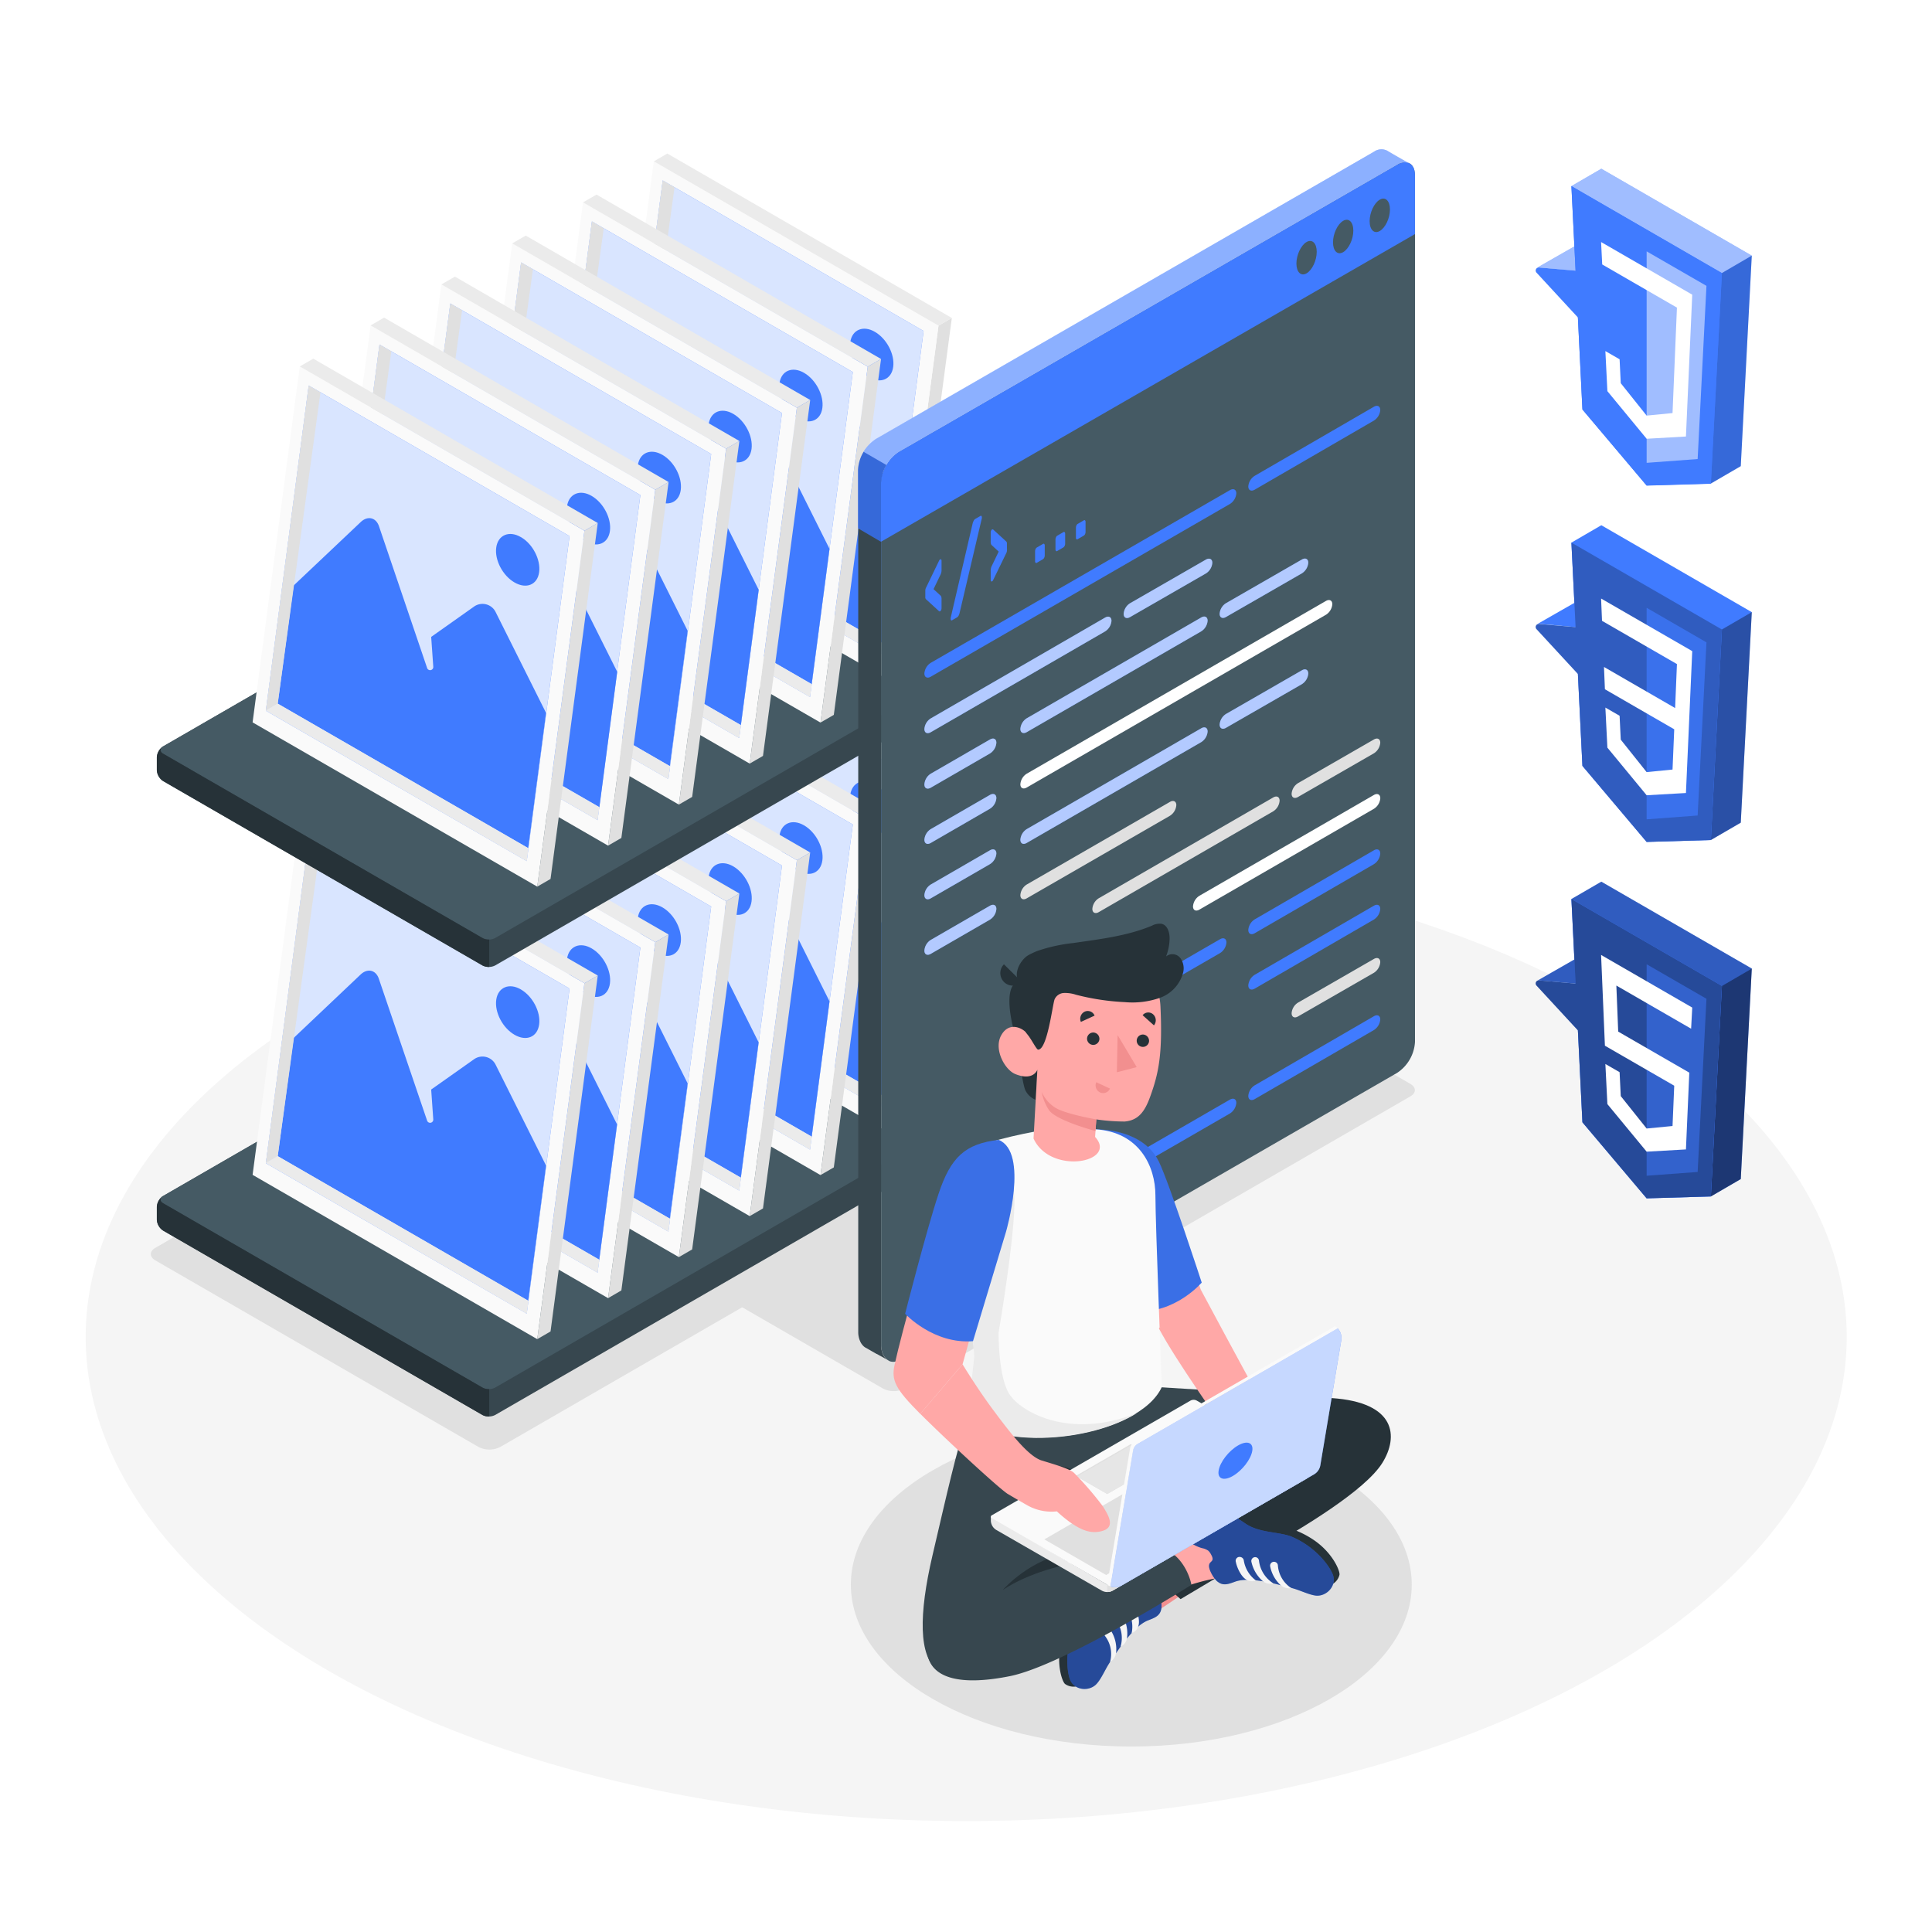 <svg class="animated" xmlns="http://www.w3.org/2000/svg" viewBox="0 0 500 500" version="1.1" xmlns:xlink="http://www.w3.org/1999/xlink" xmlns:svgjs="http://svgjs.com/svgjs" width="600" height="600"><style>svg:not(.animated) .animable {opacity: 0;}.animated #Floor--inject-1 {animation: 1s 1 forwards cubic-bezier(.36,-0.01,.5,1.38) fadeIn;animation-delay: 0s;}.animated #Shadows--inject-1 {animation: 1s 1 forwards cubic-bezier(.36,-0.01,.5,1.38) fadeIn;animation-delay: 0s;}.animated #Photos--inject-1 {animation: 1s 1 forwards cubic-bezier(.36,-0.01,.5,1.38) slideDown;animation-delay: 0s;}.animated #Window--inject-1 {animation: 1s 1 forwards cubic-bezier(.36,-0.01,.5,1.38) zoomOut;animation-delay: 0s;}.animated #Icons--inject-1 {animation: 1s 1 forwards cubic-bezier(.36,-0.01,.5,1.38) slideLeft,3.9s Infinite  linear floating;animation-delay: 0s,1s;}.animated #Character--inject-1 {animation: 1s 1 forwards cubic-bezier(.36,-0.01,.5,1.38) slideLeft;animation-delay: 0s;}            @keyframes fadeIn {                0% {                    opacity: 0;                }                100% {                    opacity: 1;                }            }                    @keyframes slideDown {                0% {                    opacity: 0;                    transform: translateY(-30px);                }                100% {                    opacity: 1;                    transform: translateY(0);                }            }                    @keyframes zoomOut {                0% {                    opacity: 0;                    transform: scale(1.5);                }                100% {                    opacity: 1;                    transform: scale(1);                }            }                    @keyframes slideLeft {                0% {                    opacity: 0;                    transform: translateX(-30px);                }                100% {                    opacity: 1;                    transform: translateX(0);                }            }                    @keyframes floating {                0% {                    opacity: 1;                    transform: translateY(0px);                }                50% {                    transform: translateY(-10px);                }                100% {                    opacity: 1;                    transform: translateY(0px);                }            }        </style><!--Statics Assets--><g id="Floor--inject-1" class="animable" style="transform-origin: 250.05px 346.02px;"><ellipse id="floor--inject-1" cx="250.05" cy="346.02" rx="227.88" ry="125.27" style="fill: rgb(245, 245, 245); transform-origin: 250.05px 346.02px;" class="animable"></ellipse></g><g id="Shadows--inject-1" class="animable" style="transform-origin: 202.599px 347.831px;"><ellipse id="Shadow--inject-1" cx="292.78" cy="410.1" rx="72.58" ry="41.9" style="fill: rgb(224, 224, 224); transform-origin: 292.78px 410.1px;" class="animable"></ellipse><path id="shadow--inject-1" d="M234.13,359.32,365,283.74c1.55-.89,1.55-2.34,0-3.23l-57.4-33.14a6.14,6.14,0,0,0-5.6,0L171.13,323c-1.55.89-1.55,2.34,0,3.23l57.41,33.14A6.12,6.12,0,0,0,234.13,359.32Z" style="fill: rgb(224, 224, 224); transform-origin: 268.065px 303.358px;" class="animable"></path><path id="shadow--inject-1" d="M123.85,374.48l-83.66-48.3c-1.54-.89-1.54-2.34,0-3.23l136.16-78.62a6.21,6.21,0,0,1,5.6,0l83.66,48.3c1.55.9,1.55,2.34,0,3.24L129.45,374.48A6.21,6.21,0,0,1,123.85,374.48Z" style="fill: rgb(224, 224, 224); transform-origin: 152.904px 309.405px;" class="animable"></path></g><g id="Photos--inject-1" class="animable" style="transform-origin: 148.04px 203.165px;"><g id="photos--inject-1" class="animable" style="transform-origin: 148.04px 261.72px;"><path d="M167.92,236.93,42.23,309.51a3.6,3.6,0,0,0-1.64,2.83v3.31a3.6,3.6,0,0,0,1.64,2.83l82.64,47.72a3.62,3.62,0,0,0,3.27,0l125.72-72.59a3.62,3.62,0,0,0,1.63-2.83v-3.31a3.6,3.6,0,0,0-1.64-2.83l-82.66-47.71A3.62,3.62,0,0,0,167.92,236.93Z" style="fill: rgb(55, 71, 79); transform-origin: 148.04px 301.565px;" id="elyxyvjvo63pm" class="animable"></path><path d="M124.87,359.11,42.23,311.4a1,1,0,0,1,0-1.89l125.69-72.58a3.62,3.62,0,0,1,3.27,0l82.66,47.71a1,1,0,0,1,0,1.88L128.14,359.11A3.62,3.62,0,0,1,124.87,359.11Z" style="fill: rgb(69, 90, 100); transform-origin: 148.033px 298.02px;" id="el0by2dy73m6x8" class="animable"></path><path d="M126.61,359.5v7.08a3.39,3.39,0,0,1-1.73-.37L42.22,318.48a3.61,3.61,0,0,1-1.63-2.82v-3.31a3.67,3.67,0,0,1,1.33-2.63c-.58.53-.48,1.22.3,1.67l82.66,47.72A3.4,3.4,0,0,0,126.61,359.5Z" style="fill: rgb(38, 50, 56); transform-origin: 83.6px 338.152px;" id="elgouwsvc3mit" class="animable"></path><polygon points="234.11 291.5 230.67 293.5 242.88 201.38 246.33 199.39 234.11 291.5" style="fill: rgb(224, 224, 224); transform-origin: 238.5px 246.445px;" id="el0el5m5lqjae8" class="animable"></polygon><polygon points="230.67 293.5 157 250.98 169.21 158.87 242.88 201.38 230.67 293.5" style="fill: rgb(250, 250, 250); transform-origin: 199.94px 226.185px;" id="elw1w0e2wyub" class="animable"></polygon><polygon points="246.33 199.39 242.88 201.38 169.21 158.87 172.71 156.85 246.33 199.39" style="fill: rgb(235, 235, 235); transform-origin: 207.77px 179.115px;" id="elwunrj8txvkh" class="animable"></polygon><polygon points="239.03 202.77 171.51 163.8 160.43 247.97 227.95 286.88 239.03 202.77" style="fill: rgb(64, 123, 255); transform-origin: 199.73px 225.34px;" id="el1ndbzg82h15" class="animable"></polygon><g id="elfqhpd8s6yo7"><polygon points="239.03 202.77 171.51 163.8 160.43 247.97 227.95 286.88 239.03 202.77" style="fill: rgb(255, 255, 255); opacity: 0.8; transform-origin: 199.73px 225.34px;" class="animable"></polygon></g><path d="M167.67,215.55,185,199.13c1.81-1.71,3.95-1.18,4.75,1.18l12.42,36.58a.82.82,0,0,0,1.6-.32l-.54-7.71,11.05-7.78a3.79,3.79,0,0,1,5.73,1.45l13,26-4.62,35L163.5,246.13Z" style="fill: rgb(64, 123, 255); transform-origin: 198.255px 240.828px;" id="eljaccq5pwe0m" class="animable"></path><path d="M226.42,203c-3-1.76-5.9-.56-6.37,2.67s1.66,7.29,4.74,9.07,5.93.59,6.37-2.66S229.47,204.74,226.42,203Z" style="fill: rgb(64, 123, 255); transform-origin: 225.601px 208.878px;" id="elqtye8ebj53" class="animable"></path><polygon points="174.57 165.58 163.5 246.13 160.44 247.91 171.51 163.8 174.57 165.58" style="fill: rgb(224, 224, 224); transform-origin: 167.505px 205.855px;" id="elv9w9xqwy4p9" class="animable"></polygon><polygon points="163.5 246.13 228.39 283.57 227.95 286.88 160.44 247.91 163.5 246.13" style="fill: rgb(235, 235, 235); transform-origin: 194.415px 266.505px;" id="el9ijscb3hysf" class="animable"></polygon><polygon points="215.79 302.12 212.34 304.11 224.56 212 228.01 210.01 215.79 302.12" style="fill: rgb(224, 224, 224); transform-origin: 220.175px 257.06px;" id="el0gq9s0k3iib5" class="animable"></polygon><polygon points="212.34 304.11 138.67 261.59 150.88 169.48 224.56 212 212.34 304.11" style="fill: rgb(250, 250, 250); transform-origin: 181.615px 236.795px;" id="ellycbfrxbm2m" class="animable"></polygon><polygon points="228.01 210.01 224.56 212 150.88 169.48 154.38 167.46 228.01 210.01" style="fill: rgb(235, 235, 235); transform-origin: 189.445px 189.73px;" id="el1rn0c6t8mps" class="animable"></polygon><polygon points="220.71 213.38 153.19 174.42 142.11 258.58 209.63 297.5 220.71 213.38" style="fill: rgb(64, 123, 255); transform-origin: 181.41px 235.96px;" id="elg0z9rhxlbn6" class="animable"></polygon><g id="el7v09xseup7n"><polygon points="220.71 213.38 153.19 174.42 142.11 258.58 209.63 297.5 220.71 213.38" style="fill: rgb(255, 255, 255); opacity: 0.8; transform-origin: 181.41px 235.96px;" class="animable"></polygon></g><path d="M149.34,226.16l17.32-16.41c1.81-1.72,4-1.19,4.75,1.17l12.42,36.58a.82.82,0,0,0,1.6-.32l-.54-7.71,11.05-7.77a3.8,3.8,0,0,1,5.74,1.45l13,26-4.61,35-64.9-37.43Z" style="fill: rgb(64, 123, 255); transform-origin: 179.925px 251.445px;" id="elm48h91vqz9i" class="animable"></path><path d="M208.09,213.6c-3.05-1.76-5.89-.57-6.36,2.66s1.65,7.3,4.74,9.08,5.93.58,6.36-2.67S211.14,215.36,208.09,213.6Z" style="fill: rgb(64, 123, 255); transform-origin: 207.275px 219.475px;" id="eltl1gw7ktr4e" class="animable"></path><polygon points="156.25 176.19 145.17 256.75 142.12 258.52 153.19 174.42 156.25 176.19" style="fill: rgb(224, 224, 224); transform-origin: 149.185px 216.47px;" id="elkz46y1fepw" class="animable"></polygon><polygon points="145.17 256.75 210.06 294.18 209.63 297.5 142.12 258.52 145.17 256.75" style="fill: rgb(235, 235, 235); transform-origin: 176.09px 277.125px;" id="el85pe0jpfw44" class="animable"></polygon><polygon points="197.46 312.74 194.02 314.73 206.23 222.62 209.68 220.62 197.46 312.74" style="fill: rgb(224, 224, 224); transform-origin: 201.85px 267.675px;" id="elbhaz4zbq4vn" class="animable"></polygon><polygon points="194.02 314.73 120.34 272.21 132.56 180.1 206.23 222.62 194.02 314.73" style="fill: rgb(250, 250, 250); transform-origin: 163.285px 247.415px;" id="elvh5hav3tmmm" class="animable"></polygon><polygon points="209.68 220.62 206.23 222.62 132.56 180.1 136.06 178.08 209.68 220.62" style="fill: rgb(235, 235, 235); transform-origin: 171.12px 200.35px;" id="el8n6alcgn8ew" class="animable"></polygon><polygon points="202.38 224 134.86 185.03 123.78 269.2 191.3 308.11 202.38 224" style="fill: rgb(64, 123, 255); transform-origin: 163.08px 246.57px;" id="elmub1u8qqmh" class="animable"></polygon><g id="el7rfz7a9fffo"><polygon points="202.38 224 134.86 185.03 123.78 269.2 191.3 308.11 202.38 224" style="fill: rgb(255, 255, 255); opacity: 0.8; transform-origin: 163.08px 246.57px;" class="animable"></polygon></g><path d="M131,236.78l17.32-16.42c1.81-1.71,3.94-1.18,4.75,1.18l12.41,36.58a.82.82,0,0,0,1.6-.32l-.54-7.71,11.06-7.78a3.79,3.79,0,0,1,5.73,1.45l13,26-4.61,35-64.89-37.43Z" style="fill: rgb(64, 123, 255); transform-origin: 161.58px 262.058px;" id="el7tat40t3qgo" class="animable"></path><path d="M189.77,224.21c-3.05-1.76-5.9-.56-6.37,2.67s1.66,7.29,4.74,9.07,5.93.59,6.36-2.66S192.81,226,189.77,224.21Z" style="fill: rgb(64, 123, 255); transform-origin: 188.945px 230.088px;" id="eln7iz1jr5ex" class="animable"></path><polygon points="137.92 186.81 126.85 267.37 123.79 269.14 134.86 185.03 137.92 186.81" style="fill: rgb(224, 224, 224); transform-origin: 130.855px 227.085px;" id="elhpehanmrvq" class="animable"></polygon><polygon points="126.85 267.37 191.74 304.8 191.3 308.11 123.79 269.14 126.85 267.37" style="fill: rgb(235, 235, 235); transform-origin: 157.765px 287.74px;" id="elfrfkyq97ptf" class="animable"></polygon><polygon points="179.13 323.35 175.69 325.34 187.91 233.23 191.35 231.24 179.13 323.35" style="fill: rgb(224, 224, 224); transform-origin: 183.52px 278.29px;" id="el8yyuj3tlol" class="animable"></polygon><polygon points="175.69 325.34 102.02 282.82 114.23 190.71 187.91 233.23 175.69 325.34" style="fill: rgb(250, 250, 250); transform-origin: 144.965px 258.025px;" id="eld5w3wyj9j7m" class="animable"></polygon><polygon points="191.35 231.24 187.91 233.23 114.23 190.71 117.73 188.69 191.35 231.24" style="fill: rgb(235, 235, 235); transform-origin: 152.79px 210.96px;" id="elu508bpmlpvs" class="animable"></polygon><polygon points="184.06 234.61 116.54 195.65 105.46 279.81 172.98 318.73 184.06 234.61" style="fill: rgb(64, 123, 255); transform-origin: 144.76px 257.19px;" id="elzesx3qig0nk" class="animable"></polygon><g id="elbhc4olmbodj"><polygon points="184.06 234.61 116.54 195.65 105.46 279.81 172.98 318.73 184.06 234.61" style="fill: rgb(255, 255, 255); opacity: 0.8; transform-origin: 144.76px 257.19px;" class="animable"></polygon></g><path d="M112.69,247.39,130,231c1.81-1.71,4-1.19,4.75,1.17l12.42,36.58a.82.82,0,0,0,1.6-.32l-.54-7.71,11-7.77a3.8,3.8,0,0,1,5.74,1.45l13,26-4.62,35L108.52,278Z" style="fill: rgb(64, 123, 255); transform-origin: 143.245px 272.697px;" id="elcsr5oplcrje" class="animable"></path><path d="M171.44,234.83c-3.05-1.76-5.9-.57-6.36,2.66s1.65,7.3,4.73,9.08,5.94.59,6.37-2.67S174.49,236.59,171.44,234.83Z" style="fill: rgb(64, 123, 255); transform-origin: 170.626px 240.706px;" id="elgjeq84nxcgu" class="animable"></path><polygon points="119.59 197.43 108.52 277.98 105.46 279.75 116.54 195.65 119.59 197.43" style="fill: rgb(224, 224, 224); transform-origin: 112.525px 237.7px;" id="elm38ecsjpasf" class="animable"></polygon><polygon points="108.52 277.98 173.41 315.41 172.98 318.73 105.46 279.75 108.52 277.98" style="fill: rgb(235, 235, 235); transform-origin: 139.435px 298.355px;" id="elz310tgsthuo" class="animable"></polygon><polygon points="160.81 333.96 157.37 335.96 169.58 243.84 173.03 241.85 160.81 333.96" style="fill: rgb(224, 224, 224); transform-origin: 165.2px 288.905px;" id="elbe832txehzk" class="animable"></polygon><polygon points="157.37 335.96 83.69 293.44 95.91 201.33 169.58 243.84 157.37 335.96" style="fill: rgb(250, 250, 250); transform-origin: 126.635px 268.645px;" id="el50jct0yf169" class="animable"></polygon><polygon points="173.03 241.85 169.58 243.84 95.91 201.33 99.4 199.31 173.03 241.85" style="fill: rgb(235, 235, 235); transform-origin: 134.47px 221.575px;" id="elhvu04brbz0e" class="animable"></polygon><polygon points="165.73 245.23 98.21 206.26 87.13 290.43 154.65 329.34 165.73 245.23" style="fill: rgb(64, 123, 255); transform-origin: 126.43px 267.8px;" id="elmeooiao0fxr" class="animable"></polygon><g id="el7vhsrd95ns3"><polygon points="165.73 245.23 98.21 206.26 87.13 290.43 154.65 329.34 165.73 245.23" style="fill: rgb(255, 255, 255); opacity: 0.8; transform-origin: 126.43px 267.8px;" class="animable"></polygon></g><path d="M94.37,258l17.32-16.42c1.81-1.71,3.94-1.18,4.74,1.18l12.42,36.58a.82.82,0,0,0,1.6-.32l-.54-7.71L141,263.54A3.8,3.8,0,0,1,146.7,265l13,26-4.61,35L90.2,288.6Z" style="fill: rgb(64, 123, 255); transform-origin: 124.95px 283.288px;" id="ela09f6wr85d9" class="animable"></path><path d="M153.11,245.44c-3-1.75-5.89-.56-6.36,2.67s1.66,7.29,4.74,9.07,5.93.59,6.36-2.66S156.16,247.2,153.11,245.44Z" style="fill: rgb(64, 123, 255); transform-origin: 152.295px 251.32px;" id="el6zlqfdwq51q" class="animable"></path><polygon points="101.27 208.04 90.2 288.6 87.14 290.37 98.21 206.26 101.27 208.04" style="fill: rgb(224, 224, 224); transform-origin: 94.205px 248.315px;" id="elddk5qq2wir" class="animable"></polygon><polygon points="90.2 288.6 155.09 326.03 154.65 329.34 87.14 290.37 90.2 288.6" style="fill: rgb(235, 235, 235); transform-origin: 121.115px 308.97px;" id="elvvciqme3iha" class="animable"></polygon><polygon points="142.48 344.58 139.04 346.57 151.25 254.46 154.7 252.47 142.48 344.58" style="fill: rgb(224, 224, 224); transform-origin: 146.87px 299.52px;" id="elgy8k02ojsqq" class="animable"></polygon><polygon points="139.04 346.57 65.37 304.05 77.58 211.94 151.25 254.46 139.04 346.57" style="fill: rgb(250, 250, 250); transform-origin: 108.31px 279.255px;" id="eli02oj1zt6bg" class="animable"></polygon><polygon points="154.7 252.47 151.25 254.46 77.58 211.94 81.08 209.92 154.7 252.47" style="fill: rgb(235, 235, 235); transform-origin: 116.14px 232.19px;" id="elseqn7ha3cjt" class="animable"></polygon><polygon points="147.4 255.84 79.89 216.88 68.8 301.04 136.32 339.96 147.4 255.84" style="fill: rgb(64, 123, 255); transform-origin: 108.1px 278.42px;" id="elekah08fsmnw" class="animable"></polygon><g id="elddcseeiim1q"><polygon points="147.4 255.84 79.89 216.88 68.8 301.04 136.32 339.96 147.4 255.84" style="fill: rgb(255, 255, 255); opacity: 0.8; transform-origin: 108.1px 278.42px;" class="animable"></polygon></g><path d="M76,268.62l17.32-16.41c1.81-1.71,4-1.19,4.75,1.17L110.53,290a.82.82,0,0,0,1.6-.32l-.54-7.71,11-7.77a3.79,3.79,0,0,1,5.73,1.45l13,26-4.62,35L71.87,299.21Z" style="fill: rgb(64, 123, 255); transform-origin: 106.595px 293.927px;" id="el9fdhrqctpup" class="animable"></path><path d="M134.79,256.06c-3-1.76-5.9-.57-6.36,2.67s1.65,7.29,4.73,9.07,5.93.59,6.37-2.67S137.84,257.82,134.79,256.06Z" style="fill: rgb(64, 123, 255); transform-origin: 133.977px 261.936px;" id="elie2zicd49j" class="animable"></path><polygon points="82.94 218.66 71.87 299.21 68.81 300.99 79.89 216.88 82.94 218.66" style="fill: rgb(224, 224, 224); transform-origin: 75.875px 258.935px;" id="eltkrfeoqtlm" class="animable"></polygon><polygon points="71.87 299.21 136.76 336.64 136.32 339.96 68.81 300.99 71.87 299.21" style="fill: rgb(235, 235, 235); transform-origin: 102.785px 319.585px;" id="eldwn5udz9tat" class="animable"></polygon></g><g id="photos--inject-1" class="animable" style="transform-origin: 148.04px 144.995px;"><path d="M167.92,120.58,42.23,193.16A3.6,3.6,0,0,0,40.59,196v3.31a3.62,3.62,0,0,0,1.64,2.84l82.64,47.71a3.62,3.62,0,0,0,3.27,0l125.72-72.59a3.62,3.62,0,0,0,1.63-2.83v-3.31a3.6,3.6,0,0,0-1.64-2.83l-82.66-47.71A3.62,3.62,0,0,0,167.92,120.58Z" style="fill: rgb(55, 71, 79); transform-origin: 148.04px 185.222px;" id="eldqsptmtjqdh" class="animable"></path><path d="M124.87,242.76,42.23,195.05a1,1,0,0,1,0-1.89l125.69-72.58a3.62,3.62,0,0,1,3.27,0l82.66,47.71c.91.52.91,1.36,0,1.89L128.14,242.76A3.56,3.56,0,0,1,124.87,242.76Z" style="fill: rgb(69, 90, 100); transform-origin: 148.045px 181.674px;" id="el65ud3u2n6ul" class="animable"></path><path d="M126.61,243.15v7.09a3.5,3.5,0,0,1-1.73-.38L42.22,202.13a3.61,3.61,0,0,1-1.63-2.82V196a3.67,3.67,0,0,1,1.33-2.63c-.58.53-.48,1.22.3,1.68l82.66,47.71A3.3,3.3,0,0,0,126.61,243.15Z" style="fill: rgb(38, 50, 56); transform-origin: 83.6px 221.806px;" id="elpyqpbtfpvq" class="animable"></path><polygon points="234.11 174.4 230.67 176.39 242.88 84.28 246.33 82.29 234.11 174.4" style="fill: rgb(224, 224, 224); transform-origin: 238.5px 129.34px;" id="elkuq2k6fw31" class="animable"></polygon><polygon points="230.67 176.39 157 133.87 169.21 41.76 242.88 84.28 230.67 176.39" style="fill: rgb(250, 250, 250); transform-origin: 199.94px 109.075px;" id="elz5pdhg2wm8c" class="animable"></polygon><polygon points="246.33 82.29 242.88 84.28 169.21 41.76 172.71 39.74 246.33 82.29" style="fill: rgb(235, 235, 235); transform-origin: 207.77px 62.01px;" id="elzajv48omije" class="animable"></polygon><polygon points="239.03 85.66 171.51 46.7 160.43 130.86 227.95 169.78 239.03 85.66" style="fill: rgb(64, 123, 255); transform-origin: 199.73px 108.24px;" id="el08pabkq90046" class="animable"></polygon><g id="elg10ljsrn9r"><polygon points="239.03 85.66 171.51 46.7 160.43 130.86 227.95 169.78 239.03 85.66" style="fill: rgb(255, 255, 255); opacity: 0.8; transform-origin: 199.73px 108.24px;" class="animable"></polygon></g><path d="M167.67,98.44,185,82c1.81-1.72,3.95-1.19,4.75,1.17l12.42,36.58a.82.82,0,0,0,1.6-.32l-.54-7.71L214.27,104a3.78,3.78,0,0,1,5.73,1.44l13,26-4.62,35L163.5,129Z" style="fill: rgb(64, 123, 255); transform-origin: 198.25px 123.715px;" id="el9ell6hormh" class="animable"></path><path d="M226.42,85.88c-3-1.76-5.9-.57-6.37,2.66s1.66,7.3,4.74,9.08,5.93.58,6.37-2.67S229.47,87.64,226.42,85.88Z" style="fill: rgb(64, 123, 255); transform-origin: 225.601px 91.755px;" id="elubvneqohmob" class="animable"></path><polygon points="174.57 48.47 163.5 129.03 160.44 130.8 171.51 46.7 174.57 48.47" style="fill: rgb(224, 224, 224); transform-origin: 167.505px 88.75px;" id="elcvpmzdrmpes" class="animable"></polygon><polygon points="163.5 129.03 228.39 166.46 227.95 169.78 160.44 130.8 163.5 129.03" style="fill: rgb(235, 235, 235); transform-origin: 194.415px 149.405px;" id="elgh3ryayk85o" class="animable"></polygon><polygon points="215.79 185.01 212.34 187 224.56 94.89 228.01 92.9 215.79 185.01" style="fill: rgb(224, 224, 224); transform-origin: 220.175px 139.95px;" id="elgffbko669kc" class="animable"></polygon><polygon points="212.34 187 138.67 144.49 150.88 52.38 224.56 94.89 212.34 187" style="fill: rgb(250, 250, 250); transform-origin: 181.615px 119.69px;" id="elev1k63p9t3e" class="animable"></polygon><polygon points="228.01 92.9 224.56 94.89 150.88 52.38 154.38 50.36 228.01 92.9" style="fill: rgb(235, 235, 235); transform-origin: 189.445px 72.625px;" id="elpog7891iv2" class="animable"></polygon><polygon points="220.71 96.28 153.19 57.31 142.11 141.47 209.63 180.39 220.71 96.28" style="fill: rgb(64, 123, 255); transform-origin: 181.41px 118.85px;" id="elo6p3m3xouue" class="animable"></polygon><g id="elkfgocun0acq"><polygon points="220.71 96.28 153.19 57.31 142.11 141.47 209.63 180.39 220.71 96.28" style="fill: rgb(255, 255, 255); opacity: 0.8; transform-origin: 181.41px 118.85px;" class="animable"></polygon></g><path d="M149.34,109.05l17.32-16.41c1.81-1.71,4-1.18,4.75,1.18l12.42,36.58a.82.82,0,0,0,1.6-.33l-.54-7.7,11.05-7.78a3.8,3.8,0,0,1,5.74,1.45l13,26-4.61,35-64.9-37.43Z" style="fill: rgb(64, 123, 255); transform-origin: 179.925px 134.338px;" id="elc2qf5eb0kf" class="animable"></path><path d="M208.09,96.49c-3.05-1.76-5.89-.56-6.36,2.67s1.65,7.29,4.74,9.07,5.93.59,6.36-2.66S211.14,98.25,208.09,96.49Z" style="fill: rgb(64, 123, 255); transform-origin: 207.275px 102.368px;" id="elmg10zm86okn" class="animable"></path><polygon points="156.25 59.09 145.17 139.64 142.12 141.42 153.19 57.31 156.25 59.09" style="fill: rgb(224, 224, 224); transform-origin: 149.185px 99.365px;" id="elyqcxbzaqqb" class="animable"></polygon><polygon points="145.17 139.64 210.06 177.07 209.63 180.39 142.12 141.42 145.17 139.64" style="fill: rgb(235, 235, 235); transform-origin: 176.09px 160.015px;" id="elk1nond5ybc" class="animable"></polygon><polygon points="197.46 195.63 194.02 197.62 206.23 105.51 209.68 103.52 197.46 195.63" style="fill: rgb(224, 224, 224); transform-origin: 201.85px 150.57px;" id="elu8z0bhgg02i" class="animable"></polygon><polygon points="194.02 197.62 120.34 155.1 132.56 62.99 206.23 105.51 194.02 197.62" style="fill: rgb(250, 250, 250); transform-origin: 163.285px 130.305px;" id="elw3430de97ko" class="animable"></polygon><polygon points="209.68 103.52 206.23 105.51 132.56 62.99 136.06 60.97 209.68 103.52" style="fill: rgb(235, 235, 235); transform-origin: 171.12px 83.24px;" id="el1gofg2rq6ss" class="animable"></polygon><polygon points="202.38 106.89 134.86 67.92 123.78 152.09 191.3 191 202.38 106.89" style="fill: rgb(64, 123, 255); transform-origin: 163.08px 129.46px;" id="elnja1y692d8e" class="animable"></polygon><g id="eljky19nwl4ur"><polygon points="202.38 106.89 134.86 67.92 123.78 152.09 191.3 191 202.38 106.89" style="fill: rgb(255, 255, 255); opacity: 0.8; transform-origin: 163.08px 129.46px;" class="animable"></polygon></g><path d="M131,119.67l17.32-16.41c1.81-1.72,3.94-1.19,4.75,1.17L165.5,141a.82.82,0,0,0,1.6-.32l-.54-7.71,11.06-7.77a3.78,3.78,0,0,1,5.73,1.44l13,26-4.61,35-64.89-37.43Z" style="fill: rgb(64, 123, 255); transform-origin: 161.6px 144.945px;" id="elf5dc1f8c0un" class="animable"></path><path d="M189.77,107.11c-3.05-1.76-5.9-.57-6.37,2.66s1.66,7.3,4.74,9.08,5.93.58,6.36-2.67S192.81,108.87,189.77,107.11Z" style="fill: rgb(64, 123, 255); transform-origin: 188.945px 112.985px;" id="el8vbvcj1pofu" class="animable"></path><polygon points="137.92 69.7 126.85 150.26 123.79 152.03 134.86 67.92 137.92 69.7" style="fill: rgb(224, 224, 224); transform-origin: 130.855px 109.975px;" id="elhtqa9nqi51i" class="animable"></polygon><polygon points="126.85 150.26 191.74 187.69 191.3 191 123.79 152.03 126.85 150.26" style="fill: rgb(235, 235, 235); transform-origin: 157.765px 170.63px;" id="elhqr4c0q3c7" class="animable"></polygon><polygon points="179.13 206.24 175.69 208.23 187.91 116.12 191.35 114.13 179.13 206.24" style="fill: rgb(224, 224, 224); transform-origin: 183.52px 161.18px;" id="elu1zwybjlh8" class="animable"></polygon><polygon points="175.69 208.23 102.02 165.72 114.23 73.61 187.91 116.12 175.69 208.23" style="fill: rgb(250, 250, 250); transform-origin: 144.965px 140.92px;" id="el01qoh943ehgz" class="animable"></polygon><polygon points="191.35 114.13 187.91 116.12 114.23 73.61 117.73 71.59 191.35 114.13" style="fill: rgb(235, 235, 235); transform-origin: 152.79px 93.855px;" id="elo4dgfb9yaz" class="animable"></polygon><polygon points="184.06 117.5 116.54 78.54 105.46 162.7 172.98 201.62 184.06 117.5" style="fill: rgb(64, 123, 255); transform-origin: 144.76px 140.08px;" id="elzbzhylno6l" class="animable"></polygon><g id="elw5qf8erhty"><polygon points="184.06 117.5 116.54 78.54 105.46 162.7 172.98 201.62 184.06 117.5" style="fill: rgb(255, 255, 255); opacity: 0.8; transform-origin: 144.76px 140.08px;" class="animable"></polygon></g><path d="M112.69,130.28,130,113.87c1.81-1.71,4-1.18,4.75,1.18l12.42,36.58a.82.82,0,0,0,1.6-.32l-.54-7.71,11-7.78a3.8,3.8,0,0,1,5.74,1.45l13,26-4.62,35-64.89-37.44Z" style="fill: rgb(64, 123, 255); transform-origin: 143.215px 155.568px;" id="el3lsvqnthju2" class="animable"></path><path d="M171.44,117.72c-3.05-1.76-5.9-.56-6.36,2.67s1.65,7.29,4.73,9.07,5.94.59,6.37-2.66S174.49,119.48,171.44,117.72Z" style="fill: rgb(64, 123, 255); transform-origin: 170.626px 123.598px;" id="elicnd6t06no" class="animable"></path><polygon points="119.59 80.32 108.52 160.87 105.46 162.65 116.54 78.54 119.59 80.32" style="fill: rgb(224, 224, 224); transform-origin: 112.525px 120.595px;" id="el8mcrdtqv3n6" class="animable"></polygon><polygon points="108.52 160.87 173.41 198.31 172.98 201.62 105.46 162.65 108.52 160.87" style="fill: rgb(235, 235, 235); transform-origin: 139.435px 181.245px;" id="el8q8df8xskf3" class="animable"></polygon><polygon points="160.81 216.86 157.37 218.85 169.58 126.74 173.03 124.75 160.81 216.86" style="fill: rgb(224, 224, 224); transform-origin: 165.2px 171.8px;" id="elxfyy9j6cz2a" class="animable"></polygon><polygon points="157.37 218.85 83.69 176.33 95.91 84.22 169.58 126.74 157.37 218.85" style="fill: rgb(250, 250, 250); transform-origin: 126.635px 151.535px;" id="el4lk66zzuyj" class="animable"></polygon><polygon points="173.03 124.75 169.58 126.74 95.91 84.22 99.4 82.2 173.03 124.75" style="fill: rgb(235, 235, 235); transform-origin: 134.47px 104.47px;" id="eldtmapyq8i16" class="animable"></polygon><polygon points="165.73 128.12 98.21 89.16 87.13 173.32 154.65 212.24 165.73 128.12" style="fill: rgb(64, 123, 255); transform-origin: 126.43px 150.7px;" id="elukiiz3p0tp9" class="animable"></polygon><g id="elrvgrox46za"><polygon points="165.73 128.12 98.21 89.16 87.13 173.32 154.65 212.24 165.73 128.12" style="fill: rgb(255, 255, 255); opacity: 0.8; transform-origin: 126.43px 150.7px;" class="animable"></polygon></g><path d="M94.37,140.9l17.32-16.41c1.81-1.72,3.94-1.19,4.74,1.17l12.42,36.58a.82.82,0,0,0,1.6-.32l-.54-7.71L141,146.44a3.79,3.79,0,0,1,5.74,1.44l13,26-4.61,35L90.2,171.49Z" style="fill: rgb(64, 123, 255); transform-origin: 124.97px 166.18px;" id="elmd08eftnt6" class="animable"></path><path d="M153.11,128.34c-3-1.76-5.89-.57-6.36,2.66s1.66,7.3,4.74,9.08,5.93.58,6.36-2.67S156.16,130.1,153.11,128.34Z" style="fill: rgb(64, 123, 255); transform-origin: 152.295px 134.215px;" id="elyduf4n2gice" class="animable"></path><polygon points="101.27 90.93 90.2 171.49 87.14 173.26 98.21 89.16 101.27 90.93" style="fill: rgb(224, 224, 224); transform-origin: 94.205px 131.21px;" id="elbpk3nc21mpm" class="animable"></polygon><polygon points="90.2 171.49 155.09 208.92 154.65 212.24 87.14 173.26 90.2 171.49" style="fill: rgb(235, 235, 235); transform-origin: 121.115px 191.865px;" id="elol8hs4zkej" class="animable"></polygon><polygon points="142.48 227.47 139.04 229.46 151.25 137.35 154.7 135.36 142.48 227.47" style="fill: rgb(224, 224, 224); transform-origin: 146.87px 182.41px;" id="elsbbzfg1imqn" class="animable"></polygon><polygon points="139.04 229.46 65.37 186.95 77.58 94.84 151.25 137.35 139.04 229.46" style="fill: rgb(250, 250, 250); transform-origin: 108.31px 162.15px;" id="elq9r2t079lim" class="animable"></polygon><polygon points="154.7 135.36 151.25 137.35 77.58 94.84 81.08 92.82 154.7 135.36" style="fill: rgb(235, 235, 235); transform-origin: 116.14px 115.085px;" id="el3mg4d1ka77d" class="animable"></polygon><polygon points="147.4 138.74 79.89 99.77 68.8 183.93 136.32 222.85 147.4 138.74" style="fill: rgb(64, 123, 255); transform-origin: 108.1px 161.31px;" id="elfuu6kqrjpo5" class="animable"></polygon><g id="elbx7gfkjxvqi"><polygon points="147.4 138.74 79.89 99.77 68.8 183.93 136.32 222.85 147.4 138.74" style="fill: rgb(255, 255, 255); opacity: 0.8; transform-origin: 108.1px 161.31px;" class="animable"></polygon></g><path d="M76,151.52,93.36,135.1c1.81-1.71,4-1.18,4.75,1.18l12.42,36.58a.82.82,0,0,0,1.6-.32l-.54-7.71,11-7.78a3.79,3.79,0,0,1,5.73,1.45l13,26-4.62,35L71.87,182.1Z" style="fill: rgb(64, 123, 255); transform-origin: 106.595px 176.798px;" id="eljxyisklwgv" class="animable"></path><path d="M134.79,139c-3-1.76-5.9-.56-6.36,2.67s1.65,7.29,4.73,9.07,5.93.59,6.37-2.66S137.84,140.71,134.79,139Z" style="fill: rgb(64, 123, 255); transform-origin: 133.977px 144.878px;" id="elsx2s6wjqped" class="animable"></path><polygon points="82.94 101.55 71.87 182.1 68.81 183.88 79.89 99.77 82.94 101.55" style="fill: rgb(224, 224, 224); transform-origin: 75.875px 141.825px;" id="elny62d2uu8da" class="animable"></polygon><polygon points="71.87 182.1 136.76 219.53 136.32 222.85 68.81 183.88 71.87 182.1" style="fill: rgb(235, 235, 235); transform-origin: 102.785px 202.475px;" id="eln7kbiqmihjs" class="animable"></polygon></g></g><g id="Window--inject-1" class="animable" style="transform-origin: 294.125px 195.542px;"><g id="window--inject-1" class="animable" style="transform-origin: 294.125px 195.542px;"><path d="M366.2,45.32V269.61a10.29,10.29,0,0,1-4.66,8.07L232.69,352a2.89,2.89,0,0,1-1.54.44,3.07,3.07,0,0,1-.6-.07,1.9,1.9,0,0,1-.4-.14l-.24-.14-.28-.18a2.85,2.85,0,0,1-.26-.23,3.77,3.77,0,0,1-.85-1.22,5.79,5.79,0,0,1-.49-2.36V125a10.3,10.3,0,0,1,4.66-8.07L361.54,42.63a3.38,3.38,0,0,1,3.13-.39,1.6,1.6,0,0,1,.4.23l0,0a1.47,1.47,0,0,1,.31.3,1.15,1.15,0,0,1,.14.17.87.87,0,0,1,.15.24,2.3,2.3,0,0,1,.27.6,1.3,1.3,0,0,1,.11.41.1.1,0,0,1,0,.09,2,2,0,0,1,.07.43A5.63,5.63,0,0,1,366.2,45.32Z" style="fill: rgb(69, 90, 100); transform-origin: 297.115px 197.231px;" id="elf6qza055loj" class="animable"></path><path d="M364.67,42.24a3.38,3.38,0,0,0-3.13.39L232.69,116.9A10.3,10.3,0,0,0,228,125V140.2l-5.95-3.49V121.59a10.27,10.27,0,0,1,4.65-8L355.59,39.27A3.27,3.27,0,0,1,359,39C359.81,39.5,363.68,41.72,364.67,42.24Z" style="fill: rgb(64, 123, 255); transform-origin: 293.36px 89.422px;" id="elz1feib33nw9" class="animable"></path><path d="M366.19,45.29c0-2.94-2.09-4.13-4.65-2.65L232.69,116.9A10.32,10.32,0,0,0,228,125V140.2L366.19,60.58Z" style="fill: rgb(64, 123, 255); transform-origin: 297.095px 91.102px;" id="eltfaa1guzlw" class="animable"></path><g id="elpc70wj1z3go"><g style="opacity: 0.4; transform-origin: 294.095px 79.502px;" class="animable"><path d="M361.54,42.64,232.69,116.9a9.69,9.69,0,0,0-3.28,3.46l-5.91-3.43a9.32,9.32,0,0,1,3.24-3.4L355.59,39.27A3.27,3.27,0,0,1,359,39c.84.51,4.71,2.71,5.69,3.24A3.35,3.35,0,0,0,361.54,42.64Z" style="fill: rgb(255, 255, 255); transform-origin: 294.095px 79.502px;" id="eldnt2w4xxk3j" class="animable"></path></g></g><g id="elu7b25fforr8"><path d="M222.07,136.73V121.59a9.55,9.55,0,0,1,1.42-4.66l5.93,3.41A9.37,9.37,0,0,0,228,125V140.2Z" style="opacity: 0.15; transform-origin: 225.745px 128.565px;" class="animable"></path></g><path d="M338.14,62.63c-1.45.84-2.63,3.34-2.63,5.57s1.18,3.38,2.63,2.54,2.63-3.34,2.63-5.57S339.59,61.79,338.14,62.63Z" style="fill: rgb(69, 90, 100); transform-origin: 338.14px 66.685px;" id="elygz3tjra2ql" class="animable"></path><path d="M347.61,57.15c-1.45.84-2.63,3.34-2.63,5.57s1.18,3.38,2.63,2.54,2.63-3.34,2.63-5.57S349.07,56.31,347.61,57.15Z" style="fill: rgb(69, 90, 100); transform-origin: 347.61px 61.205px;" id="el98ipbvqpc6k" class="animable"></path><path d="M357.09,51.67c-1.46.84-2.63,3.34-2.63,5.57s1.17,3.38,2.63,2.54,2.63-3.34,2.63-5.57S358.54,50.84,357.09,51.67Z" style="fill: rgb(69, 90, 100); transform-origin: 357.09px 55.727px;" id="el270g1gv5xvm" class="animable"></path><path d="M229.74,352c-.17-.11-.37-.22-.58-.34-.43-.26-.92-.54-1.44-.81v0l-.78-.44-.06,0c-.43-.24-.84-.49-1.23-.7l-1-.58a6.19,6.19,0,0,0-.58-.32,2.73,2.73,0,0,1-.8-.65,3.49,3.49,0,0,1-.62-.94,5.75,5.75,0,0,1-.54-2.47v-208L228,140.2V348.12a6.75,6.75,0,0,0,.49,2.36,3.77,3.77,0,0,0,.85,1.22.83.83,0,0,0,.26.23A.38.38,0,0,0,229.74,352Z" style="fill: rgb(55, 71, 79); transform-origin: 225.925px 244.375px;" id="elsnnehvyv1pe" class="animable"></path><path d="M239.47,152.85a1.85,1.85,0,0,1,.24-.87l3.35-6.93a.49.49,0,0,1,.15-.2s.07-.06.09-.06a.19.19,0,0,1,.26,0,.46.46,0,0,1,.11.34v2.32a2.81,2.81,0,0,1-.07.72,2.71,2.71,0,0,1-.24.64l-1.76,3.66,1.76,1.62a.82.82,0,0,1,.24.36,2,2,0,0,1,.07.64v2.33a1.15,1.15,0,0,1-.11.47.73.73,0,0,1-.26.32l-.09,0a.17.17,0,0,1-.15,0l-3.35-3.07a.67.67,0,0,1-.24-.59Z" style="fill: rgb(64, 123, 255); transform-origin: 241.569px 151.483px;" id="elbud6y0gox0n" class="animable"></path><path d="M251.72,135.47a3.37,3.37,0,0,1,.26-.68,1.15,1.15,0,0,1,.49-.53l1.26-.73a.2.2,0,0,1,.26,0,.48.48,0,0,1,.11.34,1.38,1.38,0,0,1,0,.26l-5.75,24.47a2.9,2.9,0,0,1-.23.66,1.32,1.32,0,0,1-.51.56l-1.21.7a.2.2,0,0,1-.26,0,.44.44,0,0,1-.11-.34,1.38,1.38,0,0,1,0-.26Z" style="fill: rgb(64, 123, 255); transform-origin: 250.065px 147.025px;" id="ellyjhk5dsed" class="animable"></path><path d="M260.61,142.38a1.85,1.85,0,0,1-.24.87L257,150.18a.6.6,0,0,1-.15.2c-.05,0-.07.06-.09.06a.2.2,0,0,1-.26,0,.51.51,0,0,1-.11-.35v-2.32a2.81,2.81,0,0,1,.07-.72,2.71,2.71,0,0,1,.24-.64l1.76-3.66-1.76-1.62a.82.82,0,0,1-.24-.36,2,2,0,0,1-.07-.64v-2.33a1.15,1.15,0,0,1,.11-.47.73.73,0,0,1,.26-.32l.09,0a.21.21,0,0,1,.15,0l3.35,3.07a.67.67,0,0,1,.24.59Z" style="fill: rgb(64, 123, 255); transform-origin: 258.499px 143.742px;" id="el9h7wogj4trm" class="animable"></path><path d="M269.92,140.77a.25.25,0,0,1,.32,0,.57.57,0,0,1,.14.42v2.56a1.34,1.34,0,0,1-.14.58.86.86,0,0,1-.32.39l-1.58.92a.25.25,0,0,1-.33,0,.53.53,0,0,1-.13-.41v-2.57a1.31,1.31,0,0,1,.13-.57.85.85,0,0,1,.33-.4Z" style="fill: rgb(64, 123, 255); transform-origin: 269.129px 143.207px;" id="elj8jms4xb3f" class="animable"></path><path d="M275.2,137.72a.24.24,0,0,1,.32,0,.53.53,0,0,1,.14.42v2.56a1.21,1.21,0,0,1-.14.58.81.81,0,0,1-.32.39l-1.58.92a.24.24,0,0,1-.32,0,.54.54,0,0,1-.14-.42V139.6a1.33,1.33,0,0,1,.14-.57.84.84,0,0,1,.32-.4Z" style="fill: rgb(64, 123, 255); transform-origin: 274.41px 140.155px;" id="el7jrq93khbhj" class="animable"></path><path d="M280.48,134.67a.25.25,0,0,1,.33,0,.57.57,0,0,1,.13.42v2.56a1.33,1.33,0,0,1-.13.58.82.82,0,0,1-.33.39l-1.58.92a.24.24,0,0,1-.32,0,.54.54,0,0,1-.13-.42v-2.56a1.31,1.31,0,0,1,.13-.57.84.84,0,0,1,.32-.4Z" style="fill: rgb(64, 123, 255); transform-origin: 279.694px 137.104px;" id="elw83n0s3ewc" class="animable"></path><path d="M240.88,171.54l77.42-44.69c.91-.53,1.66-.16,1.66.83a3.57,3.57,0,0,1-1.66,2.75l-77.42,44.7c-.91.53-1.65.15-1.65-.84A3.56,3.56,0,0,1,240.88,171.54Z" style="fill: rgb(64, 123, 255); transform-origin: 279.595px 150.989px;" id="el3mmj3hdv8ue" class="animable"></path><path d="M265.72,200.23l77.42-44.7c.91-.53,1.66-.15,1.66.84a3.54,3.54,0,0,1-1.66,2.74l-77.42,44.7c-.91.53-1.65.15-1.65-.84A3.53,3.53,0,0,1,265.72,200.23Z" style="fill: rgb(255, 255, 255); transform-origin: 304.435px 179.67px;" id="el2p29gt200xm" class="animable"></path><path d="M265.72,228.91l37.06-21.38c.91-.53,1.65-.15,1.65.84a3.56,3.56,0,0,1-1.65,2.75l-37.06,21.37c-.91.53-1.65.16-1.65-.83A3.56,3.56,0,0,1,265.72,228.91Z" style="fill: rgb(224, 224, 224); transform-origin: 284.25px 220.011px;" id="ell9es58u5sj" class="animable"></path><path d="M324.72,123.14l30.84-17.87c.91-.53,1.65-.15,1.65.84a3.53,3.53,0,0,1-1.65,2.74l-30.84,17.88c-.92.53-1.66.15-1.66-.84A3.55,3.55,0,0,1,324.72,123.14Z" style="fill: rgb(64, 123, 255); transform-origin: 340.135px 116px;" id="el3k21i95i5qd" class="animable"></path><path d="M240.88,329.28l77.42-44.7c.91-.52,1.66-.15,1.66.84a3.57,3.57,0,0,1-1.66,2.75l-77.42,44.7c-.91.52-1.65.15-1.65-.84A3.56,3.56,0,0,1,240.88,329.28Z" style="fill: rgb(64, 123, 255); transform-origin: 279.595px 308.725px;" id="eldf65tti6itn" class="animable"></path><path d="M324.72,280.88,355.56,263c.91-.53,1.65-.16,1.65.83a3.56,3.56,0,0,1-1.65,2.75l-30.84,17.87c-.92.53-1.66.16-1.66-.83A3.55,3.55,0,0,1,324.72,280.88Z" style="fill: rgb(64, 123, 255); transform-origin: 340.135px 273.725px;" id="elcrzvm21q08u" class="animable"></path><path d="M324.72,237.93l30.84-17.87c.91-.53,1.65-.15,1.65.84a3.56,3.56,0,0,1-1.65,2.75l-30.84,17.87c-.92.53-1.66.15-1.66-.84A3.55,3.55,0,0,1,324.72,237.93Z" style="fill: rgb(64, 123, 255); transform-origin: 340.135px 230.79px;" id="el97sq92ehggt" class="animable"></path><path d="M324.72,252.27l30.84-17.87c.91-.53,1.65-.16,1.65.83a3.56,3.56,0,0,1-1.65,2.75l-30.84,17.88c-.92.52-1.66.15-1.66-.84A3.55,3.55,0,0,1,324.72,252.27Z" style="fill: rgb(64, 123, 255); transform-origin: 340.135px 245.127px;" id="elmsw92kxm13l" class="animable"></path><path d="M298.42,253.07l17.32-10c.92-.53,1.66-.15,1.66.84a3.55,3.55,0,0,1-1.66,2.75l-17.32,10c-.92.53-1.66.15-1.66-.84A3.55,3.55,0,0,1,298.42,253.07Z" style="fill: rgb(64, 123, 255); transform-origin: 307.08px 249.865px;" id="el1g3k4xq3wwjj" class="animable"></path><path d="M240.88,185.92,286,159.83c.91-.53,1.65-.15,1.65.83a3.55,3.55,0,0,1-1.65,2.75L240.88,189.5c-.91.53-1.65.16-1.65-.83A3.56,3.56,0,0,1,240.88,185.92Z" style="fill: rgb(64, 123, 255); transform-origin: 263.44px 174.666px;" id="elzlu2d0k4tng" class="animable"></path><g id="ela2db0vc9qfl"><path d="M240.88,185.92,286,159.83c.91-.53,1.65-.15,1.65.83a3.55,3.55,0,0,1-1.65,2.75L240.88,189.5c-.91.53-1.65.16-1.65-.83A3.56,3.56,0,0,1,240.88,185.92Z" style="fill: rgb(255, 255, 255); opacity: 0.6; transform-origin: 263.44px 174.666px;" class="animable"></path></g><path d="M240.88,200.23l15.32-8.85c.92-.53,1.66-.16,1.66.83A3.55,3.55,0,0,1,256.2,195l-15.32,8.86c-.91.52-1.65.15-1.65-.84A3.56,3.56,0,0,1,240.88,200.23Z" style="fill: rgb(64, 123, 255); transform-origin: 248.545px 197.617px;" id="elbd75x5le0a9" class="animable"></path><g id="eljbd4yhthn7"><path d="M240.88,200.23l15.32-8.85c.92-.53,1.66-.16,1.66.83A3.55,3.55,0,0,1,256.2,195l-15.32,8.86c-.91.52-1.65.15-1.65-.84A3.56,3.56,0,0,1,240.88,200.23Z" style="fill: rgb(255, 255, 255); opacity: 0.6; transform-origin: 248.545px 197.617px;" class="animable"></path></g><path d="M240.88,214.57l15.32-8.85c.92-.53,1.66-.16,1.66.83a3.55,3.55,0,0,1-1.66,2.75l-15.32,8.86c-.91.53-1.65.15-1.65-.84A3.56,3.56,0,0,1,240.88,214.57Z" style="fill: rgb(64, 123, 255); transform-origin: 248.545px 211.939px;" id="elm60ebtz8wlc" class="animable"></path><g id="elm8g5chm1dab"><path d="M240.88,214.57l15.32-8.85c.92-.53,1.66-.16,1.66.83a3.55,3.55,0,0,1-1.66,2.75l-15.32,8.86c-.91.53-1.65.15-1.65-.84A3.56,3.56,0,0,1,240.88,214.57Z" style="fill: rgb(255, 255, 255); opacity: 0.6; transform-origin: 248.545px 211.939px;" class="animable"></path></g><path d="M240.88,228.91l15.32-8.85c.92-.53,1.66-.16,1.66.83a3.55,3.55,0,0,1-1.66,2.75l-15.32,8.86c-.91.53-1.65.15-1.65-.84A3.56,3.56,0,0,1,240.88,228.91Z" style="fill: rgb(64, 123, 255); transform-origin: 248.545px 226.279px;" id="ell84bupemy9" class="animable"></path><g id="elrmlkskxngtf"><path d="M240.88,228.91l15.32-8.86c.92-.53,1.66-.15,1.66.84a3.55,3.55,0,0,1-1.66,2.75l-15.32,8.85c-.91.53-1.65.16-1.65-.83A3.56,3.56,0,0,1,240.88,228.91Z" style="fill: rgb(255, 255, 255); opacity: 0.6; transform-origin: 248.545px 226.271px;" class="animable"></path></g><path d="M265.72,214.57l45.16-26.09c.91-.53,1.65-.16,1.65.83a3.56,3.56,0,0,1-1.65,2.75l-45.16,26.09c-.91.53-1.65.16-1.65-.83A3.55,3.55,0,0,1,265.72,214.57Z" style="fill: rgb(64, 123, 255); transform-origin: 288.3px 203.315px;" id="elxxep3fazt3" class="animable"></path><path d="M317.29,184.77l19.64-11.3c.91-.53,1.65-.15,1.65.84a3.56,3.56,0,0,1-1.65,2.75l-19.64,11.3c-.91.53-1.65.15-1.65-.84A3.56,3.56,0,0,1,317.29,184.77Z" style="fill: rgb(64, 123, 255); transform-origin: 327.11px 180.915px;" id="el2xd6fy7tgs9" class="animable"></path><path d="M240.88,243.25l15.32-8.85c.92-.53,1.66-.16,1.66.83A3.55,3.55,0,0,1,256.2,238l-15.32,8.86c-.91.53-1.65.15-1.65-.84A3.56,3.56,0,0,1,240.88,243.25Z" style="fill: rgb(64, 123, 255); transform-origin: 248.545px 240.629px;" id="elfs61mgv2ul" class="animable"></path><g id="elcmje9cyoust"><path d="M240.88,243.25l15.32-8.85c.92-.53,1.66-.16,1.66.83A3.55,3.55,0,0,1,256.2,238l-15.32,8.86c-.91.53-1.65.15-1.65-.84A3.56,3.56,0,0,1,240.88,243.25Z" style="fill: rgb(255, 255, 255); opacity: 0.6; transform-origin: 248.545px 240.629px;" class="animable"></path></g><path d="M292.45,156.12l19.64-11.3c.91-.52,1.66-.15,1.66.84a3.57,3.57,0,0,1-1.66,2.75l-19.64,11.3c-.91.53-1.65.15-1.65-.84A3.56,3.56,0,0,1,292.45,156.12Z" style="fill: rgb(64, 123, 255); transform-origin: 302.275px 152.267px;" id="eltfrjvst9ll8" class="animable"></path><g id="elafaainknxd8"><path d="M292.45,156.12l19.64-11.3c.91-.52,1.66-.15,1.66.84a3.57,3.57,0,0,1-1.66,2.75l-19.64,11.3c-.91.53-1.65.15-1.65-.84A3.56,3.56,0,0,1,292.45,156.12Z" style="fill: rgb(255, 255, 255); opacity: 0.6; transform-origin: 302.275px 152.267px;" class="animable"></path></g><path d="M284.35,232.47l45.16-26.09c.91-.53,1.65-.15,1.65.84a3.56,3.56,0,0,1-1.65,2.75l-45.16,26.09c-.91.52-1.65.15-1.65-.84A3.56,3.56,0,0,1,284.35,232.47Z" style="fill: rgb(224, 224, 224); transform-origin: 306.93px 221.218px;" id="elgex45glukwq" class="animable"></path><path d="M310.4,231.83l45.16-26.09c.91-.53,1.66-.15,1.66.84a3.54,3.54,0,0,1-1.66,2.74L310.4,235.41c-.91.53-1.65.16-1.65-.83A3.56,3.56,0,0,1,310.4,231.83Z" style="fill: rgb(255, 255, 255); transform-origin: 332.985px 220.576px;" id="elsiekbctc2c" class="animable"></path><path d="M335.92,202.68l19.64-11.3c.91-.53,1.65-.16,1.65.83a3.56,3.56,0,0,1-1.65,2.75l-19.64,11.3c-.91.53-1.65.16-1.65-.83A3.55,3.55,0,0,1,335.92,202.68Z" style="fill: rgb(224, 224, 224); transform-origin: 345.74px 198.82px;" id="elfzlsjh3cgyw" class="animable"></path><path d="M335.92,259.48l19.64-11.3c.91-.53,1.65-.16,1.65.83a3.56,3.56,0,0,1-1.65,2.75l-19.64,11.3c-.91.53-1.65.15-1.65-.84A3.53,3.53,0,0,1,335.92,259.48Z" style="fill: rgb(224, 224, 224); transform-origin: 345.74px 255.619px;" id="elndqrtnatri" class="animable"></path><path d="M265.72,185.89l45.16-26.09c.91-.53,1.65-.15,1.65.84a3.56,3.56,0,0,1-1.65,2.75l-45.16,26.09c-.91.52-1.65.15-1.65-.84A3.56,3.56,0,0,1,265.72,185.89Z" style="fill: rgb(64, 123, 255); transform-origin: 288.3px 174.638px;" id="elramejl5o9ci" class="animable"></path><g id="el8z7dibzr9vd"><path d="M265.72,185.89l45.16-26.09c.91-.53,1.65-.15,1.65.84a3.56,3.56,0,0,1-1.65,2.75l-45.16,26.09c-.91.52-1.65.15-1.65-.84A3.56,3.56,0,0,1,265.72,185.89Z" style="fill: rgb(255, 255, 255); opacity: 0.6; transform-origin: 288.3px 174.638px;" class="animable"></path></g><path d="M317.29,156.1l19.64-11.3c.91-.53,1.65-.16,1.65.83a3.56,3.56,0,0,1-1.65,2.75l-19.64,11.3c-.91.53-1.65.16-1.65-.83A3.53,3.53,0,0,1,317.29,156.1Z" style="fill: rgb(64, 123, 255); transform-origin: 327.11px 152.24px;" id="elk9d6f5i9l7b" class="animable"></path><g id="el3fyw5i6cukn"><path d="M317.29,156.1l19.64-11.3c.91-.53,1.65-.16,1.65.83a3.56,3.56,0,0,1-1.65,2.75l-19.64,11.3c-.91.53-1.65.16-1.65-.83A3.53,3.53,0,0,1,317.29,156.1Z" style="fill: rgb(255, 255, 255); opacity: 0.6; transform-origin: 327.11px 152.24px;" class="animable"></path></g><g id="el2jhzo2c1egc"><path d="M265.72,214.57l45.16-26.09c.91-.53,1.65-.16,1.65.83a3.56,3.56,0,0,1-1.65,2.75l-45.16,26.09c-.91.53-1.65.16-1.65-.83A3.55,3.55,0,0,1,265.72,214.57Z" style="fill: rgb(255, 255, 255); opacity: 0.6; transform-origin: 288.3px 203.315px;" class="animable"></path></g><g id="elpdpgxv5zcva"><path d="M317.29,184.77l19.64-11.3c.91-.53,1.65-.15,1.65.84a3.56,3.56,0,0,1-1.65,2.75l-19.64,11.3c-.91.53-1.65.15-1.65-.84A3.56,3.56,0,0,1,317.29,184.77Z" style="fill: rgb(255, 255, 255); opacity: 0.6; transform-origin: 327.11px 180.915px;" class="animable"></path></g></g></g><g id="Icons--inject-1" class="animable animator-active" style="transform-origin: 425.398px 176.9px;"><g id="Java--inject-1" class="animable" style="transform-origin: 425.399px 84.675px;"><path d="M419.89,64l-10.77,6.17-10.83-1a.76.76,0,0,0-.37.06c.87-.51,10.31-5.91,10.7-6.12a.68.68,0,0,1,.45-.09Z" style="fill: rgb(64, 123, 255); transform-origin: 408.905px 66.591px;" id="elczxb6aszu6k" class="animable"></path><g id="elzqjm72qe4g8"><path d="M419.89,64l-10.77,6.17-10.83-1a.76.76,0,0,0-.37.06c.87-.51,10.31-5.91,10.7-6.12a.68.68,0,0,1,.45-.09Z" style="fill: rgb(255, 255, 255); opacity: 0.5; transform-origin: 408.905px 66.591px;" class="animable"></path></g><polygon points="453.36 66.16 414.42 43.67 406.68 48.17 409.53 105.95 426.15 125.63 442.77 125.14 450.51 120.64 453.36 66.16" style="fill: rgb(64, 123, 255); transform-origin: 430.02px 84.65px;" id="elyubyykjszr" class="animable"></polygon><g id="el6kry4spivpe"><polygon points="453.36 66.16 445.63 70.66 406.68 48.17 414.42 43.67 453.36 66.16" style="fill: rgb(255, 255, 255); opacity: 0.5; transform-origin: 430.02px 57.165px;" class="animable"></polygon></g><g id="elm5xk7p5bh3"><polygon points="453.36 66.16 445.63 70.66 442.77 125.14 450.51 120.64 453.36 66.16" style="opacity: 0.15; transform-origin: 448.065px 95.65px;" class="animable"></polygon></g><path d="M406.68,48.17l1.08,21.88-9.46-.83a.8.8,0,0,0-.66,1.33l10.72,11.61L409.53,106l16.62,19.68,16.62-.49,2.86-54.48Z" style="fill: rgb(64, 123, 255); transform-origin: 421.534px 86.925px;" id="elrhsv3xywie" class="animable"></path><g id="elxl1cmevmf2"><polygon points="426.15 65.05 441.63 73.98 439.35 118.8 426.15 119.78 426.15 65.05" style="fill: rgb(255, 255, 255); opacity: 0.5; transform-origin: 433.89px 92.415px;" class="animable"></polygon></g><polygon points="437.95 76.26 436.32 112.97 426.15 113.55 415.99 101.23 415.47 90.86 419.15 92.98 419.45 99.17 426.15 107.56 432.85 106.9 433.99 79.61 414.65 68.44 414.36 62.64 437.95 76.26" style="fill: rgb(255, 255, 255); transform-origin: 426.155px 88.095px;" id="elnuztbk2zkt" class="animable"></polygon></g><g id="CSS--inject-1" class="animable" style="transform-origin: 425.398px 176.91px;"><path d="M419.89,156.26l-10.77,6.17-10.83-1a.9.9,0,0,0-.37.05c.87-.51,10.31-5.91,10.7-6.12a.75.75,0,0,1,.45-.09Z" style="fill: rgb(64, 123, 255); transform-origin: 408.905px 158.848px;" id="el0dokus35kljb" class="animable"></path><polygon points="453.36 158.42 414.42 135.93 406.68 140.43 409.53 198.21 426.15 217.89 442.77 217.4 450.51 212.9 453.36 158.42" style="fill: rgb(64, 123, 255); transform-origin: 430.02px 176.91px;" id="el5osknlhitbg" class="animable"></polygon><g id="elczeei5yyglf"><polygon points="453.36 158.42 445.63 162.91 442.77 217.4 450.51 212.9 453.36 158.42" style="opacity: 0.35; transform-origin: 448.065px 187.91px;" class="animable"></polygon></g><path d="M406.68,140.43l1.08,21.87-9.46-.82a.8.8,0,0,0-.66,1.33l10.72,11.61,1.17,23.79,16.62,19.68,16.62-.49,2.86-54.49Z" style="fill: rgb(64, 123, 255); transform-origin: 421.533px 179.16px;" id="ellpgwa5tec48" class="animable"></path><g id="elcepi1llxqmr"><path d="M406.68,140.43l1.08,21.87-9.46-.82a.8.8,0,0,0-.66,1.33l10.72,11.61,1.17,23.79,16.62,19.68,16.62-.49,2.86-54.49Z" style="opacity: 0.25; transform-origin: 421.533px 179.16px;" class="animable"></path></g><g id="el2ezw6syhfxm"><polygon points="426.15 157.3 441.63 166.24 439.35 211.05 426.15 212.04 426.15 157.3" style="fill: rgb(64, 123, 255); opacity: 0.7; transform-origin: 433.89px 184.67px;" class="animable"></polygon></g><polygon points="414.36 154.9 414.6 160.67 433.99 171.86 433.52 183.24 415.11 172.61 415.35 178.38 433.29 188.74 432.85 199.16 426.15 199.82 419.45 191.42 419.15 185.24 415.47 183.12 415.99 193.49 426.15 205.81 436.32 205.23 437.95 168.51 414.36 154.9" style="fill: rgb(255, 255, 255); transform-origin: 426.155px 180.355px;" id="els8fi8w9cb8" class="animable"></polygon></g><g id="HTML--inject-1" class="animable" style="transform-origin: 425.399px 269.155px;"><polygon points="453.36 250.66 414.42 228.18 406.68 232.67 409.53 290.45 426.15 310.13 442.77 309.64 450.51 305.14 453.36 250.66" style="fill: rgb(64, 123, 255); transform-origin: 430.02px 269.155px;" id="el30uw2wiy8uc" class="animable"></polygon><g id="elgjmxzpm8zmh"><polygon points="453.36 250.66 445.63 255.16 406.68 232.67 414.42 228.18 453.36 250.66" style="opacity: 0.25; transform-origin: 430.02px 241.67px;" class="animable"></polygon></g><g id="ell7qgysmdju"><polygon points="453.36 250.66 445.63 255.16 442.77 309.64 450.51 305.14 453.36 250.66" style="opacity: 0.55; transform-origin: 448.065px 280.15px;" class="animable"></polygon></g><path d="M419.89,248.5l-10.77,6.17-10.83-.95a.76.76,0,0,0-.37.06c.87-.51,10.31-5.92,10.7-6.13a.83.83,0,0,1,.45-.09Z" style="fill: rgb(64, 123, 255); transform-origin: 408.905px 251.114px;" id="elzru0hhmpi6" class="animable"></path><g id="ell0guck47wh"><path d="M419.89,248.5l-10.77,6.17-10.83-.95a.76.76,0,0,0-.37.06c.87-.51,10.31-5.92,10.7-6.13a.83.83,0,0,1,.45-.09Z" style="opacity: 0.25; transform-origin: 408.905px 251.114px;" class="animable"></path></g><path d="M406.68,232.67l1.08,21.88-9.46-.83a.8.8,0,0,0-.66,1.33l10.72,11.61,1.17,23.79,16.62,19.68,16.62-.49,2.86-54.48Z" style="fill: rgb(64, 123, 255); transform-origin: 421.534px 271.4px;" id="eladvp503s8" class="animable"></path><g id="elc29ch675gym"><path d="M406.68,232.67l1.08,21.88-9.46-.83a.8.8,0,0,0-.66,1.33l10.72,11.61,1.17,23.79,16.62,19.68,16.62-.49,2.86-54.48Z" style="opacity: 0.4; transform-origin: 421.534px 271.4px;" class="animable"></path></g><g id="eltf3whlvrghi"><polygon points="426.15 249.55 441.63 258.48 439.35 303.3 426.15 304.28 426.15 249.55" style="fill: rgb(64, 123, 255); opacity: 0.5; transform-origin: 433.89px 276.915px;" class="animable"></polygon></g><polygon points="437.95 260.76 414.36 247.14 415.35 270.63 433.29 280.98 432.85 291.41 426.15 292.06 419.45 283.67 419.15 277.48 415.47 275.36 415.99 285.74 426.15 298.05 436.32 297.47 437.19 277.6 418.79 266.98 418.31 255.06 437.66 266.23 437.95 260.76" style="fill: rgb(255, 255, 255); transform-origin: 426.155px 272.595px;" id="eleyq31ztoexf" class="animable"></polygon></g></g><g id="Character--inject-1" class="animable" style="transform-origin: 295.598px 338.078px;"><g id="character--inject-1" class="animable" style="transform-origin: 295.598px 338.078px;"><path d="M250.31,367.18c-2.8,8.36-5.2,19.16-9,35.43-3.55,15.24-3.57,26,1.36,29.7s19.06,1.44,28-17.6c2.8-6,13.33-24.35,13.33-24.35s7.8-2.81,10.49-4.92c0,0,26,.76,38.64-1.83s26.08-18,20.9-19.54c-9.3-2.74-34.08-3.78-55.07-5.13Z" style="fill: rgb(55, 71, 79); transform-origin: 296.98px 396.369px;" id="elb2koedvouki" class="animable"></path><path d="M320.75,380.35c-5.69,1.32-14.12-.44-18.87-1.82a12.52,12.52,0,0,0-.16-5,16.43,16.43,0,0,1-2.11,6.32c-.78.44-1.44.81-1.92,1.06-3.16,1.61-11.84,6.05-13.45,4.65a16.94,16.94,0,0,0-9.73-6.17c2.72,1.83,10.6,7.48,7.8,14l1.71-3s7.8-2.81,10.49-4.92c0,0,14.55.42,27.16-.44l15-10.37S329.47,374.21,320.75,380.35Z" style="fill: rgb(38, 50, 56); transform-origin: 305.59px 383.46px;" id="el546g7xqpjl" class="animable"></path><path d="M306.17,398.09a16.42,16.42,0,0,1-6.76,4,5.88,5.88,0,0,1-2.54,0c-2.92-.61-7.6-.6-9.24,5.23-1.85,6.61-9.24,9.75-11.21,14.28-1,2.26-1.5,8.81-.54,12.84.8,3.3,7.19.85,9.56-3.18s7.45-9.34,10.8-12.4c5.45-3.07,11.5-7.57,14.08-9.38Z" style="fill: rgb(242, 143, 143); transform-origin: 292.843px 417.034px;" id="el8ehc0c593q6" class="animable"></path><path d="M344.61,361.82c16.77,1.12,17.34,10,13.15,16.76-4.51,7.25-21,17-30,22.16-8.21,4.73-22.22,13.11-22.22,13.11s-7.09-5.54-6.17-11.77c9.28-6.47,21.78-24.89,37.25-27.45Z" style="fill: rgb(38, 50, 56); transform-origin: 329.616px 387.835px;" id="elevc5lzix9n6" class="animable"></path><path d="M278.41,436.47a3.83,3.83,0,0,1-2.75-.64c-.75-.53-2.41-5.2-1-10.86a24.15,24.15,0,0,1,6.2-11.14c1.83-1.94,2.49-4.17,3.15-7s2.72-6.3,4.15-6.69,3.6.72,3.6.72Z" style="fill: rgb(38, 50, 56); transform-origin: 282.935px 418.285px;" id="elsfg9q71amj" class="animable"></path><path d="M300.52,416.47c-.35,1.8-1.83,2.26-3.42,2.89-2.17.86-4.23,3.1-6.19,5.6-1.33,1.7-2.43,3.4-3.64,5.18s-2.23,4.35-3.53,5.71c-1.91,2-5.77,1.62-6.83-1.21-.92-2.44-1.31-8.5,1.47-14.3,1.52-3.17,5.72-6.24,6.82-10.55.73-2.88,1.74-6.31,3.86-8.5,1.26-1.3,2.41-1,4-.54a51.32,51.32,0,0,0,6.36,1.33,9.66,9.66,0,0,1-1.55,5,4.17,4.17,0,0,0-.8,1.62,3.36,3.36,0,0,0,.11,1.22c.12.56.32,1.21.87,1.37a5.34,5.34,0,0,0,.69.05c.86.11,1.28,1.1,1.5,1.94a8,8,0,0,1,.35,2.79A3.58,3.58,0,0,1,300.52,416.47Z" style="fill: rgb(64, 123, 255); transform-origin: 288.414px 418.731px;" id="ely3nkk83kfr" class="animable"></path><g id="elr4z6vblty3"><path d="M300.52,416.47c-.35,1.8-1.83,2.26-3.42,2.89-2.17.86-4.23,3.1-6.19,5.6-1.33,1.7-2.43,3.4-3.64,5.18s-2.23,4.35-3.53,5.71c-1.91,2-5.77,1.62-6.83-1.21-.92-2.44-1.31-8.5,1.47-14.3,1.52-3.17,5.72-6.24,6.82-10.55.73-2.88,1.74-6.31,3.86-8.5,1.26-1.3,2.41-1,4-.54a51.32,51.32,0,0,0,6.36,1.33,9.66,9.66,0,0,1-1.55,5,4.17,4.17,0,0,0-.8,1.62,3.36,3.36,0,0,0,.11,1.22c.12.56.32,1.21.87,1.37a5.34,5.34,0,0,0,.69.05c.86.11,1.28,1.1,1.5,1.94a8,8,0,0,1,.35,2.79A3.58,3.58,0,0,1,300.52,416.47Z" style="opacity: 0.4; transform-origin: 288.414px 418.731px;" class="animable"></path></g><path d="M292.87,422.63a2.61,2.61,0,0,0,1.73-1.81c.45-1.22-.09-3.62-1-5.2a1,1,0,0,0-1.73-.15h0a1.06,1.06,0,0,0-.08,1.21A8,8,0,0,1,292.87,422.63Z" style="fill: rgb(245, 245, 245); transform-origin: 293.2px 418.835px;" id="elgoyswiuo1ri" class="animable"></path><path d="M290,426.16a3,3,0,0,0,1.67-2.21,9.34,9.34,0,0,0-1.07-5.68,1,1,0,0,0-1.68-.15h0a1,1,0,0,0-.07,1.16A8,8,0,0,1,290,426.16Z" style="fill: rgb(245, 245, 245); transform-origin: 290.222px 421.945px;" id="elj4a246v6lu" class="animable"></path><path d="M287.27,430.14a3.38,3.38,0,0,0,1.57-2.32,9,9,0,0,0-1.13-5.47,1,1,0,0,0-1.68-.15h0a1,1,0,0,0-.07,1.17A7.63,7.63,0,0,1,287.27,430.14Z" style="fill: rgb(245, 245, 245); transform-origin: 287.35px 425.975px;" id="elakfyg7mg5oj" class="animable"></path><path d="M299.48,400.57c3-.75,7.34-1.81,9.14-4.19s5.55-4.68,10.61-1.35c3.2,2.11,7,2.8,10.8,3.05a35.52,35.52,0,0,1,5.06.24,18.65,18.65,0,0,1,5.6,2.59,9.25,9.25,0,0,1,2.79,2.41,5.72,5.72,0,0,1,.09,6.24,3.12,3.12,0,0,1-.79.87,3.29,3.29,0,0,1-1.32.55c-1.75.39-3.21-.16-4.86-.62-1.37-.38-2.77-.67-4.16-.92a70.11,70.11,0,0,0-9.58-1.12c-1.37-.05-4.22-.27-5.59-.17-5.72.39-13.81,3.61-13.81,3.61Z" style="fill: rgb(255, 168, 167); transform-origin: 321.966px 402.562px;" id="el2vovxre1g6r" class="animable"></path><path d="M240,428c.94,5.78,7.43,8.57,21.34,5.79s47-23.63,47-23.63-1.29-8-8.9-10.14c0,0-6.92,1.26-18.22,3.72a146,146,0,0,0-15.07,4.17c-7.64,10.25-15.58,6.11-18.44,9.71C243,423.61,240,428,240,428Z" style="fill: rgb(55, 71, 79); transform-origin: 274.17px 417.447px;" id="elydenhirrv07" class="animable"></path><path d="M345,409.88a3.84,3.84,0,0,0,1.65-2.3c.21-.89-1.61-5.49-6.39-8.85a24.2,24.2,0,0,0-12-4.29c-2.65-.25-4.62-1.49-7-3.17s-6.19-2.94-7.53-2.29-2.23,2.91-2.23,2.91Z" style="fill: rgb(38, 50, 56); transform-origin: 329.083px 399.343px;" id="elx45km5lsh3j" class="animable"></path><path d="M315.21,409.4c1.45,1.12,2.87.49,4.48-.08,2.2-.78,5.23-.46,8.35.13,2.12.4,4.07,1,6.15,1.5s4.54,1.8,6.42,2c2.74.23,5.4-2.59,4.34-5.41-.92-2.44-4.62-7.26-10.54-9.79-3.22-1.38-8.4-.93-12.07-3.44-2.45-1.68-5.47-3.61-8.51-3.85-1.8-.15-2.46.85-3.36,2.22a51.83,51.83,0,0,1-3.9,5.2,9.74,9.74,0,0,0,4.48,2.76,4.4,4.4,0,0,1,1.67.68,3.59,3.59,0,0,1,.72,1c.28.49.55,1.12.24,1.6a5.55,5.55,0,0,1-.48.49c-.57.66-.23,1.67.15,2.45a8.13,8.13,0,0,0,1.58,2.33A3,3,0,0,0,315.21,409.4Z" style="fill: rgb(64, 123, 255); transform-origin: 325.879px 401.704px;" id="el15djp60ircl" class="animable"></path><g id="elhyhyj0pcsdr"><path d="M315.21,409.4c1.45,1.12,2.87.49,4.48-.08,2.2-.78,5.23-.46,8.35.13,2.12.4,4.07,1,6.15,1.5s4.54,1.8,6.42,2c2.74.23,5.4-2.59,4.34-5.41-.92-2.44-4.62-7.26-10.54-9.79-3.22-1.38-8.4-.93-12.07-3.44-2.45-1.68-5.47-3.61-8.51-3.85-1.8-.15-2.46.85-3.36,2.22a51.83,51.83,0,0,1-3.9,5.2,9.74,9.74,0,0,0,4.48,2.76,4.4,4.4,0,0,1,1.67.68,3.59,3.59,0,0,1,.72,1c.28.49.55,1.12.24,1.6a5.55,5.55,0,0,1-.48.49c-.57.66-.23,1.67.15,2.45a8.13,8.13,0,0,0,1.58,2.33A3,3,0,0,0,315.21,409.4Z" style="opacity: 0.4; transform-origin: 325.879px 401.704px;" class="animable"></path></g><path d="M325,409a2.6,2.6,0,0,1-2.49-.22c-1.15-.62-2.32-2.78-2.68-4.57a1,1,0,0,1,1.21-1.25h0a1.05,1.05,0,0,1,.85.85A8,8,0,0,0,325,409Z" style="fill: rgb(245, 245, 245); transform-origin: 322.395px 406.074px;" id="eltiylhnhhi5n" class="animable"></path><path d="M329.52,409.76a3,3,0,0,1-2.72-.57,9.35,9.35,0,0,1-2.94-5A1,1,0,0,1,325,403h0a1,1,0,0,1,.81.83A8.07,8.07,0,0,0,329.52,409.76Z" style="fill: rgb(245, 245, 245); transform-origin: 326.68px 406.43px;" id="elsal068g9afk" class="animable"></path><path d="M334.19,411a3.38,3.38,0,0,1-2.71-.71,9,9,0,0,1-2.75-4.86,1,1,0,0,1,1.16-1.22h0a1,1,0,0,1,.82.83A7.67,7.67,0,0,0,334.19,411Z" style="fill: rgb(245, 245, 245); transform-origin: 331.446px 407.621px;" id="elmq0inqwqvzl" class="animable"></path><path d="M275.79,405s-9.34,1.83-16.27,6.49c0,0,7.12-8.34,18.12-9.83Z" style="fill: rgb(38, 50, 56); transform-origin: 268.58px 406.575px;" id="elp3u1bwq4ysf" class="animable"></path><path d="M310.77,333.78,299.13,300.9,296.06,302l1.84,36.32,2,5.4C305.11,341,309.36,339,310.77,333.78Z" style="fill: rgb(255, 168, 167); transform-origin: 303.415px 322.31px;" id="eld1iydross6a" class="animable"></path><path d="M283.39,292.26c7.21.08,13.79,2.7,16.52,8.35S311,331.93,311,331.93,304.14,340,294,339.35Z" style="fill: rgb(64, 123, 255); transform-origin: 297.195px 315.824px;" id="elb0s6wx2rvka" class="animable"></path><g id="elqzi5es3e6l"><path d="M283.39,292.26c7.21.08,13.79,2.7,16.52,8.35S311,331.93,311,331.93,304.14,340,294,339.35Z" style="opacity: 0.1; transform-origin: 297.195px 315.824px;" class="animable"></path></g><path d="M268.6,292.7c-10.11,1.87-16.85,4-18.76,5.89-4.3,8.81,1.29,38.34,1.29,38.34l1,14.05-1.78,16.2c10.93,9.24,44.38,4.7,50.34-8.24,0,0-1.67-42.12-1.67-49.59s-4.14-16.42-15.59-17.09Z" style="fill: rgb(250, 250, 250); transform-origin: 274.452px 332.156px;" id="elupdr7ao1vx" class="animable"></path><path d="M261.24,360.83c-2.93-4.49-2.81-15.91-2.81-15.91s5.12-29.8,3.94-36.9L248.86,321c.86,8.53,2.27,16,2.27,16l1,14.05-1.78,16.2c8.74,7.39,31.88,6,43.85-1.53C276.63,372.69,264.16,365.32,261.24,360.83Z" style="fill: rgb(235, 235, 235); transform-origin: 271.53px 340.077px;" id="el31t87aoyz17" class="animable"></path><path d="M263,269s1.52,11.21,2.33,13.09a5,5,0,0,0,2.71,2.54l.42-7.77Z" style="fill: rgb(38, 50, 56); transform-origin: 265.73px 276.815px;" id="el6dxsont4wow" class="animable"></path><path d="M267.15,253.37a5.43,5.43,0,0,0-4.62,1.24c-2.08,1.83-1.46,8.1.49,14.34l4.39.84Z" style="fill: rgb(38, 50, 56); transform-origin: 264.323px 261.529px;" id="elgxgfpkur2en" class="animable"></path><path d="M268.73,269.89c-.92.46-2.06-1.33-3.07-2.56s-4.46-3.06-6.52.56.9,9,3.65,10.09c4.73,1.88,5.69-1.17,5.69-1.17l-1,17.84c4.39,9.56,21.91,6.15,15.93-.42l.32-4.53a51.5,51.5,0,0,0,7.31.55c3.61-.29,5.25-2.64,6.62-6.42,2.2-6.06,3.24-11,2.67-23.31-.61-13.47-16.13-14.77-24.91-10.12S268.73,269.89,268.73,269.89Z" style="fill: rgb(255, 168, 167); transform-origin: 279.468px 274.268px;" id="elsi6xjfamah" class="animable"></path><path d="M268.42,246.12a43.08,43.08,0,0,1,9.37-2.07c6.88-1,13.88-1.8,20.3-4.47a4.3,4.3,0,0,1,2.48-.51c1.62.33,2.18,2.36,2.12,4a13.46,13.46,0,0,1-.92,4.47,2.59,2.59,0,0,1,3.64.33,4.5,4.5,0,0,1,.77,3.88,9.53,9.53,0,0,1-6,6.49,21.49,21.49,0,0,1-9.06,1.11,61.69,61.69,0,0,1-12.68-1.92,9,9,0,0,0-3.07-.45,2.78,2.78,0,0,0-2.45,1.66c-.57,1.65-1.9,13.08-4.26,13-.44,0-1.89-3-2.91-4.14-1.27-1.4-1.91-11.33-2-13.16a1,1,0,0,0-.16-.4c-1.38-2.28.7-5.78,2.69-6.82A21.52,21.52,0,0,1,268.42,246.12Z" style="fill: rgb(38, 50, 56); transform-origin: 284.737px 255.345px;" id="elutuhdkwxcm" class="animable"></path><path d="M264.43,254.12a3.24,3.24,0,0,1-4.61-4.56Z" style="fill: rgb(38, 50, 56); transform-origin: 261.656px 252.321px;" id="elq7z96bpsfhn" class="animable"></path><path d="M283.72,289.7s-7.89-1.36-10.56-3a9.21,9.21,0,0,1-3.56-4.09,12.46,12.46,0,0,0,1.85,4.65c1.84,2.75,12.05,5.44,12.05,5.44Z" style="fill: rgb(242, 143, 143); transform-origin: 276.66px 287.655px;" id="eli85ywtrqoyg" class="animable"></path><path d="M284.52,269a1.6,1.6,0,1,1-1.47-1.78A1.63,1.63,0,0,1,284.52,269Z" style="fill: rgb(38, 50, 56); transform-origin: 282.929px 268.816px;" id="elhitcqilgrp" class="animable"></path><path d="M283.28,262.84l-3.55,1.63a2.05,2.05,0,0,1,1-2.66A1.91,1.91,0,0,1,283.28,262.84Z" style="fill: rgb(38, 50, 56); transform-origin: 281.422px 263.057px;" id="elsdzv4efpd4a" class="animable"></path><path d="M283.72,280.08l3.54,1.64a1.92,1.92,0,0,1-2.57,1A2,2,0,0,1,283.72,280.08Z" style="fill: rgb(242, 143, 143); transform-origin: 285.4px 281.487px;" id="elvipki6c9mvb" class="animable"></path><path d="M298.64,265.36l-2.93-2.63a1.88,1.88,0,0,1,2.73-.21A2.07,2.07,0,0,1,298.64,265.36Z" style="fill: rgb(38, 50, 56); transform-origin: 297.41px 263.695px;" id="eldjk44w5s4i9" class="animable"></path><path d="M297.37,269.52a1.6,1.6,0,1,1-1.47-1.78A1.64,1.64,0,0,1,297.37,269.52Z" style="fill: rgb(38, 50, 56); transform-origin: 295.779px 269.336px;" id="eleknrw46u9t" class="animable"></path><polygon points="289.24 267.88 289.04 277.5 294.18 276.17 289.24 267.88" style="fill: rgb(242, 143, 143); transform-origin: 291.61px 272.69px;" id="el0pu4d9ni5pjm" class="animable"></polygon><path d="M238.16,365.91c-6.48-6.52-7.52-8.65-6.64-12.72,1.74-8,8.85-33.61,11.55-41.22,3.39-9.56,4.9-13.38,10.54-14.61,4.55,3.6,9,17.08,2.88,29.22l-7.38,26.5" style="fill: rgb(255, 168, 167); transform-origin: 245.365px 331.635px;" id="elczm5kqbogzt" class="animable"></path><path d="M258.45,295c-8.71,1-12.4,4.52-15.54,13.93S234.25,340,234.25,340s7.31,7.92,17.56,7.09l8.54-28.3S266.36,298.21,258.45,295Z" style="fill: rgb(64, 123, 255); transform-origin: 248.393px 321.075px;" id="elzx1d77dl1fl" class="animable"></path><g id="elmucy9muc8of"><path d="M258.45,295c-8.71,1-12.4,4.52-15.54,13.93S234.25,340,234.25,340s7.31,7.92,17.56,7.09l8.54-28.3S266.36,298.21,258.45,295Z" style="opacity: 0.1; transform-origin: 248.393px 321.075px;" class="animable"></path></g><path d="M256.43,392.48v1a2.89,2.89,0,0,0,1.43,2.48l27.26,15.68a2.86,2.86,0,0,0,2.85,0l50-28.87a2.84,2.84,0,0,0,1.43-2.47v-.7l-52.85,30.52Z" style="fill: rgb(235, 235, 235); transform-origin: 297.915px 395.81px;" id="elhfpx6puileb" class="animable"></path><path d="M339.4,379.61,309.76,362.5a1.69,1.69,0,0,0-1.71,0l-51.43,29.69a.38.38,0,0,0,0,.66l29.93,17.28Z" style="fill: rgb(250, 250, 250); transform-origin: 297.914px 386.199px;" id="el1977mtx1c27" class="animable"></path><path d="M326.22,362.27c-4.07-7.22-15.45-28.49-15.45-28.49l-10.86,10c4.43,8.38,16.46,25.24,16.46,25.24C321.9,372.63,328.56,366.43,326.22,362.27Z" style="fill: rgb(255, 168, 167); transform-origin: 313.306px 351.943px;" id="elex78273yxi" class="animable"></path><polygon points="286.27 407.61 270.28 398.39 317.04 371.4 333.11 380.57 286.27 407.61" style="fill: rgb(224, 224, 224); transform-origin: 301.695px 389.505px;" id="el5x6uolm8mi" class="animable"></polygon><polygon points="278.42 381.96 278.71 382.13 286.55 386.65 300.49 378.61 300.77 378.44 292.64 373.75 278.42 381.96" style="fill: rgb(224, 224, 224); transform-origin: 289.595px 380.2px;" id="elc1ptzsjqczw" class="animable"></polygon><polygon points="278.71 382.13 286.55 386.65 300.49 378.61 292.64 374.08 278.71 382.13" style="fill: rgb(230, 230, 230); transform-origin: 289.6px 380.365px;" id="el9e27egp69tl" class="animable"></polygon><path d="M286.55,410.13V412a2.78,2.78,0,0,0,1.42-.38l50-28.87a2.84,2.84,0,0,0,1.43-2.47v-.7Z" style="fill: rgb(235, 235, 235); transform-origin: 312.975px 395.79px;" id="elhsoc6dk2fc9" class="animable"></path><path d="M286.55,410.13V412a2.78,2.78,0,0,0,1.42-.38l50-28.87a2.84,2.84,0,0,0,1.43-2.47v-.7Z" style="fill: rgb(224, 224, 224); transform-origin: 312.975px 395.79px;" id="elc7jg66l5brc" class="animable"></path><path d="M287.35,410.55a3.37,3.37,0,0,0,2.92-.22l49.78-28.75a3.37,3.37,0,0,0,1.65-2.36l5.45-32.5a3.52,3.52,0,0,0,0-.56,3.37,3.37,0,0,0-1-2.4l-51.73,29.87a2.5,2.5,0,0,0-1.22,1.75Z" style="fill: rgb(64, 123, 255); transform-origin: 317.256px 377.272px;" id="el2qvfkluhebn" class="animable"></path><g id="el875bbp5jxuv"><g style="opacity: 0.7; transform-origin: 317.256px 377.272px;" class="animable"><path d="M287.35,410.55a3.37,3.37,0,0,0,2.92-.22l49.78-28.75a3.37,3.37,0,0,0,1.65-2.36l5.45-32.5a3.52,3.52,0,0,0,0-.56,3.37,3.37,0,0,0-1-2.4l-51.73,29.87a2.5,2.5,0,0,0-1.22,1.75Z" style="fill: rgb(255, 255, 255); transform-origin: 317.256px 377.272px;" id="elzetxtl0h2ho" class="animable"></path></g></g><path d="M286.55,410.13l.34.2a3.88,3.88,0,0,0,.46.22l5.89-35.17a2.5,2.5,0,0,1,1.22-1.75l51.73-29.87a3.32,3.32,0,0,0-.69-.53l-51.84,29.93a2.48,2.48,0,0,0-1.21,1.75Z" style="fill: rgb(250, 250, 250); transform-origin: 316.37px 376.89px;" id="el8dkx83snjhw" class="animable"></path><path d="M315.39,380.55c.36-2.18,2.61-5.07,5-6.46s4.06-.75,3.69,1.43-2.61,5.06-5,6.45S315,382.73,315.39,380.55Z" style="fill: rgb(64, 123, 255); transform-origin: 319.733px 378.031px;" id="elxkx35bh4vjj" class="animable"></path><path d="M249.11,353.08s3.74,6.21,8.06,12,9,11.89,12.5,12.92c3.29,1,7.15,2.13,8.27,3.16a86.23,86.23,0,0,1,7.5,8.7c1,1.71,3.51,5.19,0,6.3-3.21,1-5.83-.36-8.43-2.15a33.78,33.78,0,0,1-3.49-2.87,12.75,12.75,0,0,1-7.53-1.5c-2-1.12-5.3-3.08-5.3-3.08-2.74-1.88-16.35-14.48-22.53-20.68" style="fill: rgb(255, 168, 167); transform-origin: 262.703px 374.79px;" id="elhup01eg1aa" class="animable"></path></g></g><defs>     <filter id="active" height="200%">         <feMorphology in="SourceAlpha" result="DILATED" operator="dilate" radius="2"></feMorphology>                <feFlood flood-color="#32DFEC" flood-opacity="1" result="PINK"></feFlood>        <feComposite in="PINK" in2="DILATED" operator="in" result="OUTLINE"></feComposite>        <feMerge>            <feMergeNode in="OUTLINE"></feMergeNode>            <feMergeNode in="SourceGraphic"></feMergeNode>        </feMerge>    </filter>    <filter id="hover" height="200%">        <feMorphology in="SourceAlpha" result="DILATED" operator="dilate" radius="2"></feMorphology>                <feFlood flood-color="#ff0000" flood-opacity="0.5" result="PINK"></feFlood>        <feComposite in="PINK" in2="DILATED" operator="in" result="OUTLINE"></feComposite>        <feMerge>            <feMergeNode in="OUTLINE"></feMergeNode>            <feMergeNode in="SourceGraphic"></feMergeNode>        </feMerge>            <feColorMatrix type="matrix" values="0   0   0   0   0                0   1   0   0   0                0   0   0   0   0                0   0   0   1   0 "></feColorMatrix>    </filter></defs></svg>